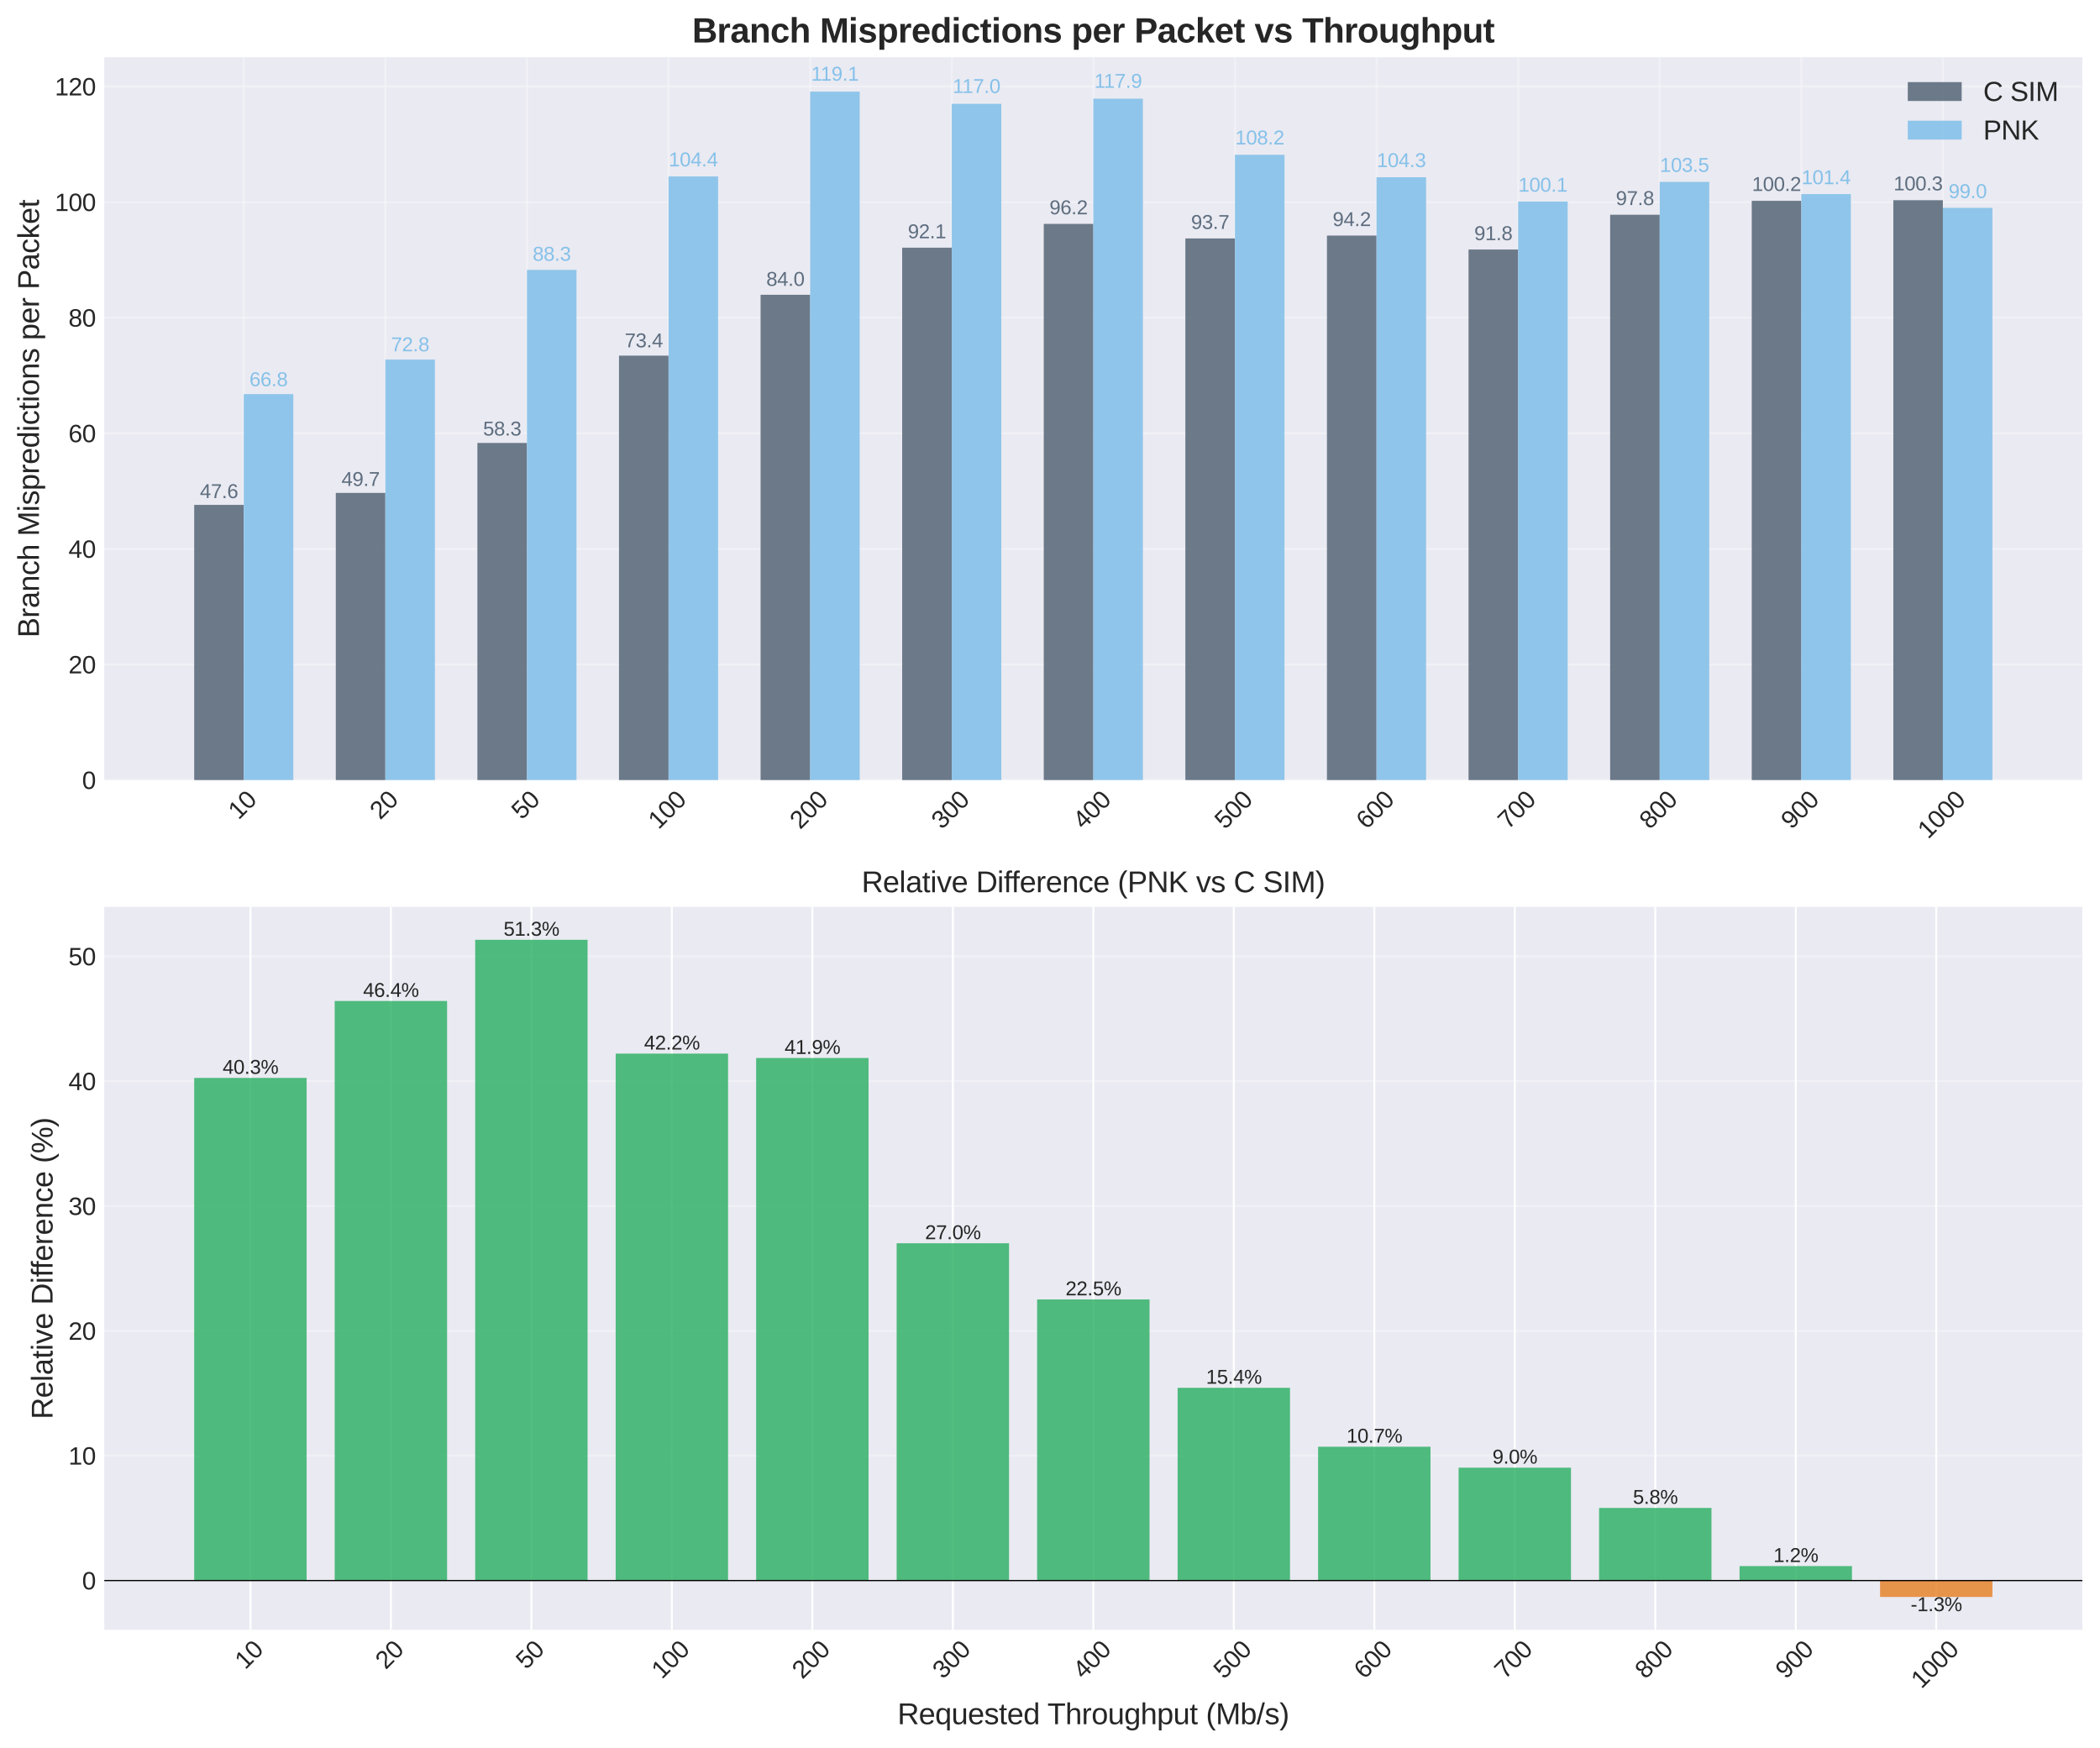 <?xml version="1.0" encoding="utf-8" standalone="no"?>
<!DOCTYPE svg PUBLIC "-//W3C//DTD SVG 1.1//EN"
  "http://www.w3.org/Graphics/SVG/1.1/DTD/svg11.dtd">
<svg xmlns:xlink="http://www.w3.org/1999/xlink" width="857.129pt" height="713.446pt" viewBox="0 0 857.129 713.446" xmlns="http://www.w3.org/2000/svg" version="1.1">
 <defs>
  <style type="text/css">*{stroke-linejoin: round; stroke-linecap: butt}</style>
 </defs>
 <g id="figure_1">
  <g id="patch_1">
   <path d="M 0 713.446 
L 857.129 713.446 
L 857.129 0 
L 0 0 
z
" style="fill: #ffffff"/>
  </g>
  <g id="axes_1">
   <g id="patch_2">
    <path d="M 42.569 318.399 
L 849.929 318.399 
L 849.929 23.346 
L 42.569 23.346 
z
" style="fill: #eaeaf2"/>
   </g>
   <g id="matplotlib.axis_1">
    <g id="xtick_1">
     <g id="line2d_1">
      <path d="M 99.495 318.399 
L 99.495 23.346 
" clip-path="url(#pc9ec333abf)" style="fill: none; stroke: #ffffff; stroke-opacity: 0.3; stroke-width: 0.8; stroke-linecap: round"/>
     </g>
     <g id="line2d_2"/>
     <g id="text_1">
      <!-- 10 -->
      <g style="fill: #262626" transform="translate(97.391 334.888) rotate(-45) scale(0.1 -0.1)">
       <defs>
        <path id="LiberationSans-31" d="M 488 0 
L 488 478 
L 1609 478 
L 1609 3866 
L 616 3156 
L 616 3688 
L 1656 4403 
L 2175 4403 
L 2175 478 
L 3247 478 
L 3247 0 
L 488 0 
z
" transform="scale(0.016)"/>
        <path id="LiberationSans-30" d="M 3309 2203 
Q 3309 1100 2920 518 
Q 2531 -63 1772 -63 
Q 1013 -63 631 515 
Q 250 1094 250 2203 
Q 250 3338 620 3903 
Q 991 4469 1791 4469 
Q 2569 4469 2939 3897 
Q 3309 3325 3309 2203 
z
M 2738 2203 
Q 2738 3156 2517 3584 
Q 2297 4013 1791 4013 
Q 1272 4013 1045 3591 
Q 819 3169 819 2203 
Q 819 1266 1048 831 
Q 1278 397 1778 397 
Q 2275 397 2506 840 
Q 2738 1284 2738 2203 
z
" transform="scale(0.016)"/>
       </defs>
       <use xlink:href="#LiberationSans-31"/>
       <use xlink:href="#LiberationSans-30" transform="translate(55.615 0)"/>
      </g>
     </g>
    </g>
    <g id="xtick_2">
     <g id="line2d_3">
      <path d="M 157.287 318.399 
L 157.287 23.346 
" clip-path="url(#pc9ec333abf)" style="fill: none; stroke: #ffffff; stroke-opacity: 0.3; stroke-width: 0.8; stroke-linecap: round"/>
     </g>
     <g id="line2d_4"/>
     <g id="text_2">
      <!-- 20 -->
      <g style="fill: #262626" transform="translate(155.183 334.888) rotate(-45) scale(0.1 -0.1)">
       <defs>
        <path id="LiberationSans-32" d="M 322 0 
L 322 397 
Q 481 763 711 1042 
Q 941 1322 1194 1548 
Q 1447 1775 1695 1969 
Q 1944 2163 2144 2356 
Q 2344 2550 2467 2762 
Q 2591 2975 2591 3244 
Q 2591 3606 2378 3806 
Q 2166 4006 1788 4006 
Q 1428 4006 1195 3811 
Q 963 3616 922 3263 
L 347 3316 
Q 409 3844 795 4156 
Q 1181 4469 1788 4469 
Q 2453 4469 2811 4155 
Q 3169 3841 3169 3263 
Q 3169 3006 3051 2753 
Q 2934 2500 2703 2247 
Q 2472 1994 1819 1463 
Q 1459 1169 1246 933 
Q 1034 697 941 478 
L 3238 478 
L 3238 0 
L 322 0 
z
" transform="scale(0.016)"/>
       </defs>
       <use xlink:href="#LiberationSans-32"/>
       <use xlink:href="#LiberationSans-30" transform="translate(55.615 0)"/>
      </g>
     </g>
    </g>
    <g id="xtick_3">
     <g id="line2d_5">
      <path d="M 215.079 318.399 
L 215.079 23.346 
" clip-path="url(#pc9ec333abf)" style="fill: none; stroke: #ffffff; stroke-opacity: 0.3; stroke-width: 0.8; stroke-linecap: round"/>
     </g>
     <g id="line2d_6"/>
     <g id="text_3">
      <!-- 50 -->
      <g style="fill: #262626" transform="translate(212.976 334.888) rotate(-45) scale(0.1 -0.1)">
       <defs>
        <path id="LiberationSans-35" d="M 3291 1434 
Q 3291 738 2877 337 
Q 2463 -63 1728 -63 
Q 1113 -63 734 206 
Q 356 475 256 984 
L 825 1050 
Q 1003 397 1741 397 
Q 2194 397 2450 670 
Q 2706 944 2706 1422 
Q 2706 1838 2448 2094 
Q 2191 2350 1753 2350 
Q 1525 2350 1328 2278 
Q 1131 2206 934 2034 
L 384 2034 
L 531 4403 
L 3034 4403 
L 3034 3925 
L 1044 3925 
L 959 2528 
Q 1325 2809 1869 2809 
Q 2519 2809 2905 2428 
Q 3291 2047 3291 1434 
z
" transform="scale(0.016)"/>
       </defs>
       <use xlink:href="#LiberationSans-35"/>
       <use xlink:href="#LiberationSans-30" transform="translate(55.615 0)"/>
      </g>
     </g>
    </g>
    <g id="xtick_4">
     <g id="line2d_7">
      <path d="M 272.872 318.399 
L 272.872 23.346 
" clip-path="url(#pc9ec333abf)" style="fill: none; stroke: #ffffff; stroke-opacity: 0.3; stroke-width: 0.8; stroke-linecap: round"/>
     </g>
     <g id="line2d_8"/>
     <g id="text_4">
      <!-- 100 -->
      <g style="fill: #262626" transform="translate(268.802 338.82) rotate(-45) scale(0.1 -0.1)">
       <use xlink:href="#LiberationSans-31"/>
       <use xlink:href="#LiberationSans-30" transform="translate(55.615 0)"/>
       <use xlink:href="#LiberationSans-30" transform="translate(111.23 0)"/>
      </g>
     </g>
    </g>
    <g id="xtick_5">
     <g id="line2d_9">
      <path d="M 330.664 318.399 
L 330.664 23.346 
" clip-path="url(#pc9ec333abf)" style="fill: none; stroke: #ffffff; stroke-opacity: 0.3; stroke-width: 0.8; stroke-linecap: round"/>
     </g>
     <g id="line2d_10"/>
     <g id="text_5">
      <!-- 200 -->
      <g style="fill: #262626" transform="translate(326.595 338.82) rotate(-45) scale(0.1 -0.1)">
       <use xlink:href="#LiberationSans-32"/>
       <use xlink:href="#LiberationSans-30" transform="translate(55.615 0)"/>
       <use xlink:href="#LiberationSans-30" transform="translate(111.23 0)"/>
      </g>
     </g>
    </g>
    <g id="xtick_6">
     <g id="line2d_11">
      <path d="M 388.457 318.399 
L 388.457 23.346 
" clip-path="url(#pc9ec333abf)" style="fill: none; stroke: #ffffff; stroke-opacity: 0.3; stroke-width: 0.8; stroke-linecap: round"/>
     </g>
     <g id="line2d_12"/>
     <g id="text_6">
      <!-- 300 -->
      <g style="fill: #262626" transform="translate(384.387 338.82) rotate(-45) scale(0.1 -0.1)">
       <defs>
        <path id="LiberationSans-33" d="M 3278 1216 
Q 3278 606 2890 271 
Q 2503 -63 1784 -63 
Q 1116 -63 717 239 
Q 319 541 244 1131 
L 825 1184 
Q 938 403 1784 403 
Q 2209 403 2451 612 
Q 2694 822 2694 1234 
Q 2694 1594 2417 1795 
Q 2141 1997 1619 1997 
L 1300 1997 
L 1300 2484 
L 1606 2484 
Q 2069 2484 2323 2686 
Q 2578 2888 2578 3244 
Q 2578 3597 2370 3801 
Q 2163 4006 1753 4006 
Q 1381 4006 1151 3815 
Q 922 3625 884 3278 
L 319 3322 
Q 381 3863 767 4166 
Q 1153 4469 1759 4469 
Q 2422 4469 2789 4161 
Q 3156 3853 3156 3303 
Q 3156 2881 2920 2617 
Q 2684 2353 2234 2259 
L 2234 2247 
Q 2728 2194 3003 1916 
Q 3278 1638 3278 1216 
z
" transform="scale(0.016)"/>
       </defs>
       <use xlink:href="#LiberationSans-33"/>
       <use xlink:href="#LiberationSans-30" transform="translate(55.615 0)"/>
       <use xlink:href="#LiberationSans-30" transform="translate(111.23 0)"/>
      </g>
     </g>
    </g>
    <g id="xtick_7">
     <g id="line2d_13">
      <path d="M 446.249 318.399 
L 446.249 23.346 
" clip-path="url(#pc9ec333abf)" style="fill: none; stroke: #ffffff; stroke-opacity: 0.3; stroke-width: 0.8; stroke-linecap: round"/>
     </g>
     <g id="line2d_14"/>
     <g id="text_7">
      <!-- 400 -->
      <g style="fill: #262626" transform="translate(442.179 338.82) rotate(-45) scale(0.1 -0.1)">
       <defs>
        <path id="LiberationSans-34" d="M 2753 997 
L 2753 0 
L 2222 0 
L 2222 997 
L 147 997 
L 147 1434 
L 2163 4403 
L 2753 4403 
L 2753 1441 
L 3372 1441 
L 3372 997 
L 2753 997 
z
M 2222 3769 
Q 2216 3750 2134 3603 
Q 2053 3456 2013 3397 
L 884 1734 
L 716 1503 
L 666 1441 
L 2222 1441 
L 2222 3769 
z
" transform="scale(0.016)"/>
       </defs>
       <use xlink:href="#LiberationSans-34"/>
       <use xlink:href="#LiberationSans-30" transform="translate(55.615 0)"/>
       <use xlink:href="#LiberationSans-30" transform="translate(111.23 0)"/>
      </g>
     </g>
    </g>
    <g id="xtick_8">
     <g id="line2d_15">
      <path d="M 504.041 318.399 
L 504.041 23.346 
" clip-path="url(#pc9ec333abf)" style="fill: none; stroke: #ffffff; stroke-opacity: 0.3; stroke-width: 0.8; stroke-linecap: round"/>
     </g>
     <g id="line2d_16"/>
     <g id="text_8">
      <!-- 500 -->
      <g style="fill: #262626" transform="translate(499.972 338.82) rotate(-45) scale(0.1 -0.1)">
       <use xlink:href="#LiberationSans-35"/>
       <use xlink:href="#LiberationSans-30" transform="translate(55.615 0)"/>
       <use xlink:href="#LiberationSans-30" transform="translate(111.23 0)"/>
      </g>
     </g>
    </g>
    <g id="xtick_9">
     <g id="line2d_17">
      <path d="M 561.834 318.399 
L 561.834 23.346 
" clip-path="url(#pc9ec333abf)" style="fill: none; stroke: #ffffff; stroke-opacity: 0.3; stroke-width: 0.8; stroke-linecap: round"/>
     </g>
     <g id="line2d_18"/>
     <g id="text_9">
      <!-- 600 -->
      <g style="fill: #262626" transform="translate(557.764 338.82) rotate(-45) scale(0.1 -0.1)">
       <defs>
        <path id="LiberationSans-36" d="M 3278 1441 
Q 3278 744 2900 340 
Q 2522 -63 1856 -63 
Q 1113 -63 719 490 
Q 325 1044 325 2100 
Q 325 3244 734 3856 
Q 1144 4469 1900 4469 
Q 2897 4469 3156 3572 
L 2619 3475 
Q 2453 4013 1894 4013 
Q 1413 4013 1148 3564 
Q 884 3116 884 2266 
Q 1038 2550 1316 2698 
Q 1594 2847 1953 2847 
Q 2563 2847 2920 2465 
Q 3278 2084 3278 1441 
z
M 2706 1416 
Q 2706 1894 2472 2153 
Q 2238 2413 1819 2413 
Q 1425 2413 1183 2183 
Q 941 1953 941 1550 
Q 941 1041 1192 716 
Q 1444 391 1838 391 
Q 2244 391 2475 664 
Q 2706 938 2706 1416 
z
" transform="scale(0.016)"/>
       </defs>
       <use xlink:href="#LiberationSans-36"/>
       <use xlink:href="#LiberationSans-30" transform="translate(55.615 0)"/>
       <use xlink:href="#LiberationSans-30" transform="translate(111.23 0)"/>
      </g>
     </g>
    </g>
    <g id="xtick_10">
     <g id="line2d_19">
      <path d="M 619.626 318.399 
L 619.626 23.346 
" clip-path="url(#pc9ec333abf)" style="fill: none; stroke: #ffffff; stroke-opacity: 0.3; stroke-width: 0.8; stroke-linecap: round"/>
     </g>
     <g id="line2d_20"/>
     <g id="text_10">
      <!-- 700 -->
      <g style="fill: #262626" transform="translate(615.557 338.82) rotate(-45) scale(0.1 -0.1)">
       <defs>
        <path id="LiberationSans-37" d="M 3238 3947 
Q 2563 2916 2284 2331 
Q 2006 1747 1867 1178 
Q 1728 609 1728 0 
L 1141 0 
Q 1141 844 1498 1776 
Q 1856 2709 2694 3925 
L 328 3925 
L 328 4403 
L 3238 4403 
L 3238 3947 
z
" transform="scale(0.016)"/>
       </defs>
       <use xlink:href="#LiberationSans-37"/>
       <use xlink:href="#LiberationSans-30" transform="translate(55.615 0)"/>
       <use xlink:href="#LiberationSans-30" transform="translate(111.23 0)"/>
      </g>
     </g>
    </g>
    <g id="xtick_11">
     <g id="line2d_21">
      <path d="M 677.419 318.399 
L 677.419 23.346 
" clip-path="url(#pc9ec333abf)" style="fill: none; stroke: #ffffff; stroke-opacity: 0.3; stroke-width: 0.8; stroke-linecap: round"/>
     </g>
     <g id="line2d_22"/>
     <g id="text_11">
      <!-- 800 -->
      <g style="fill: #262626" transform="translate(673.349 338.82) rotate(-45) scale(0.1 -0.1)">
       <defs>
        <path id="LiberationSans-38" d="M 3281 1228 
Q 3281 619 2893 278 
Q 2506 -63 1781 -63 
Q 1075 -63 676 271 
Q 278 606 278 1222 
Q 278 1653 525 1947 
Q 772 2241 1156 2303 
L 1156 2316 
Q 797 2400 589 2681 
Q 381 2963 381 3341 
Q 381 3844 757 4156 
Q 1134 4469 1769 4469 
Q 2419 4469 2795 4162 
Q 3172 3856 3172 3334 
Q 3172 2956 2962 2675 
Q 2753 2394 2391 2322 
L 2391 2309 
Q 2813 2241 3047 1952 
Q 3281 1663 3281 1228 
z
M 2588 3303 
Q 2588 4050 1769 4050 
Q 1372 4050 1164 3862 
Q 956 3675 956 3303 
Q 956 2925 1170 2726 
Q 1384 2528 1775 2528 
Q 2172 2528 2380 2711 
Q 2588 2894 2588 3303 
z
M 2697 1281 
Q 2697 1691 2453 1898 
Q 2209 2106 1769 2106 
Q 1341 2106 1100 1882 
Q 859 1659 859 1269 
Q 859 359 1788 359 
Q 2247 359 2472 579 
Q 2697 800 2697 1281 
z
" transform="scale(0.016)"/>
       </defs>
       <use xlink:href="#LiberationSans-38"/>
       <use xlink:href="#LiberationSans-30" transform="translate(55.615 0)"/>
       <use xlink:href="#LiberationSans-30" transform="translate(111.23 0)"/>
      </g>
     </g>
    </g>
    <g id="xtick_12">
     <g id="line2d_23">
      <path d="M 735.211 318.399 
L 735.211 23.346 
" clip-path="url(#pc9ec333abf)" style="fill: none; stroke: #ffffff; stroke-opacity: 0.3; stroke-width: 0.8; stroke-linecap: round"/>
     </g>
     <g id="line2d_24"/>
     <g id="text_12">
      <!-- 900 -->
      <g style="fill: #262626" transform="translate(731.141 338.82) rotate(-45) scale(0.1 -0.1)">
       <defs>
        <path id="LiberationSans-39" d="M 3256 2291 
Q 3256 1156 2842 546 
Q 2428 -63 1663 -63 
Q 1147 -63 836 154 
Q 525 372 391 856 
L 928 941 
Q 1097 391 1672 391 
Q 2156 391 2422 841 
Q 2688 1291 2700 2125 
Q 2575 1844 2272 1673 
Q 1969 1503 1606 1503 
Q 1013 1503 656 1909 
Q 300 2316 300 2988 
Q 300 3678 687 4073 
Q 1075 4469 1766 4469 
Q 2500 4469 2878 3925 
Q 3256 3381 3256 2291 
z
M 2644 2834 
Q 2644 3366 2400 3689 
Q 2156 4013 1747 4013 
Q 1341 4013 1106 3736 
Q 872 3459 872 2988 
Q 872 2506 1106 2226 
Q 1341 1947 1741 1947 
Q 1984 1947 2193 2058 
Q 2403 2169 2523 2372 
Q 2644 2575 2644 2834 
z
" transform="scale(0.016)"/>
       </defs>
       <use xlink:href="#LiberationSans-39"/>
       <use xlink:href="#LiberationSans-30" transform="translate(55.615 0)"/>
       <use xlink:href="#LiberationSans-30" transform="translate(111.23 0)"/>
      </g>
     </g>
    </g>
    <g id="xtick_13">
     <g id="line2d_25">
      <path d="M 793.004 318.399 
L 793.004 23.346 
" clip-path="url(#pc9ec333abf)" style="fill: none; stroke: #ffffff; stroke-opacity: 0.3; stroke-width: 0.8; stroke-linecap: round"/>
     </g>
     <g id="line2d_26"/>
     <g id="text_13">
      <!-- 1000 -->
      <g style="fill: #262626" transform="translate(786.968 342.752) rotate(-45) scale(0.1 -0.1)">
       <use xlink:href="#LiberationSans-31"/>
       <use xlink:href="#LiberationSans-30" transform="translate(55.615 0)"/>
       <use xlink:href="#LiberationSans-30" transform="translate(111.23 0)"/>
       <use xlink:href="#LiberationSans-30" transform="translate(166.846 0)"/>
      </g>
     </g>
    </g>
   </g>
   <g id="matplotlib.axis_2">
    <g id="ytick_1">
     <g id="line2d_27">
      <path d="M 42.569 318.399 
L 849.929 318.399 
" clip-path="url(#pc9ec333abf)" style="fill: none; stroke: #ffffff; stroke-opacity: 0.3; stroke-width: 0.8; stroke-linecap: round"/>
     </g>
     <g id="line2d_28"/>
     <g id="text_14">
      <!-- 0 -->
      <g style="fill: #262626" transform="translate(33.508 322.022) scale(0.1 -0.1)">
       <use xlink:href="#LiberationSans-30"/>
      </g>
     </g>
    </g>
    <g id="ytick_2">
     <g id="line2d_29">
      <path d="M 42.569 271.219 
L 849.929 271.219 
" clip-path="url(#pc9ec333abf)" style="fill: none; stroke: #ffffff; stroke-opacity: 0.3; stroke-width: 0.8; stroke-linecap: round"/>
     </g>
     <g id="line2d_30"/>
     <g id="text_15">
      <!-- 20 -->
      <g style="fill: #262626" transform="translate(27.947 274.843) scale(0.1 -0.1)">
       <use xlink:href="#LiberationSans-32"/>
       <use xlink:href="#LiberationSans-30" transform="translate(55.615 0)"/>
      </g>
     </g>
    </g>
    <g id="ytick_3">
     <g id="line2d_31">
      <path d="M 42.569 224.039 
L 849.929 224.039 
" clip-path="url(#pc9ec333abf)" style="fill: none; stroke: #ffffff; stroke-opacity: 0.3; stroke-width: 0.8; stroke-linecap: round"/>
     </g>
     <g id="line2d_32"/>
     <g id="text_16">
      <!-- 40 -->
      <g style="fill: #262626" transform="translate(27.947 227.663) scale(0.1 -0.1)">
       <use xlink:href="#LiberationSans-34"/>
       <use xlink:href="#LiberationSans-30" transform="translate(55.615 0)"/>
      </g>
     </g>
    </g>
    <g id="ytick_4">
     <g id="line2d_33">
      <path d="M 42.569 176.859 
L 849.929 176.859 
" clip-path="url(#pc9ec333abf)" style="fill: none; stroke: #ffffff; stroke-opacity: 0.3; stroke-width: 0.8; stroke-linecap: round"/>
     </g>
     <g id="line2d_34"/>
     <g id="text_17">
      <!-- 60 -->
      <g style="fill: #262626" transform="translate(27.947 180.483) scale(0.1 -0.1)">
       <use xlink:href="#LiberationSans-36"/>
       <use xlink:href="#LiberationSans-30" transform="translate(55.615 0)"/>
      </g>
     </g>
    </g>
    <g id="ytick_5">
     <g id="line2d_35">
      <path d="M 42.569 129.68 
L 849.929 129.68 
" clip-path="url(#pc9ec333abf)" style="fill: none; stroke: #ffffff; stroke-opacity: 0.3; stroke-width: 0.8; stroke-linecap: round"/>
     </g>
     <g id="line2d_36"/>
     <g id="text_18">
      <!-- 80 -->
      <g style="fill: #262626" transform="translate(27.947 133.303) scale(0.1 -0.1)">
       <use xlink:href="#LiberationSans-38"/>
       <use xlink:href="#LiberationSans-30" transform="translate(55.615 0)"/>
      </g>
     </g>
    </g>
    <g id="ytick_6">
     <g id="line2d_37">
      <path d="M 42.569 82.5 
L 849.929 82.5 
" clip-path="url(#pc9ec333abf)" style="fill: none; stroke: #ffffff; stroke-opacity: 0.3; stroke-width: 0.8; stroke-linecap: round"/>
     </g>
     <g id="line2d_38"/>
     <g id="text_19">
      <!-- 100 -->
      <g style="fill: #262626" transform="translate(22.386 86.123) scale(0.1 -0.1)">
       <use xlink:href="#LiberationSans-31"/>
       <use xlink:href="#LiberationSans-30" transform="translate(55.615 0)"/>
       <use xlink:href="#LiberationSans-30" transform="translate(111.23 0)"/>
      </g>
     </g>
    </g>
    <g id="ytick_7">
     <g id="line2d_39">
      <path d="M 42.569 35.32 
L 849.929 35.32 
" clip-path="url(#pc9ec333abf)" style="fill: none; stroke: #ffffff; stroke-opacity: 0.3; stroke-width: 0.8; stroke-linecap: round"/>
     </g>
     <g id="line2d_40"/>
     <g id="text_20">
      <!-- 120 -->
      <g style="fill: #262626" transform="translate(22.386 38.943) scale(0.1 -0.1)">
       <use xlink:href="#LiberationSans-31"/>
       <use xlink:href="#LiberationSans-32" transform="translate(55.615 0)"/>
       <use xlink:href="#LiberationSans-30" transform="translate(111.23 0)"/>
      </g>
     </g>
    </g>
    <g id="text_21">
     <!-- Branch Mispredictions per Packet -->
     <g style="fill: #262626" transform="translate(15.896 260.24) rotate(-90) scale(0.12 -0.12)">
      <defs>
       <path id="LiberationSans-42" d="M 3931 1241 
Q 3931 653 3503 326 
Q 3075 0 2313 0 
L 525 0 
L 525 4403 
L 2125 4403 
Q 3675 4403 3675 3334 
Q 3675 2944 3456 2678 
Q 3238 2413 2838 2322 
Q 3363 2259 3647 1970 
Q 3931 1681 3931 1241 
z
M 3075 3263 
Q 3075 3619 2831 3772 
Q 2588 3925 2125 3925 
L 1122 3925 
L 1122 2531 
L 2125 2531 
Q 2603 2531 2839 2711 
Q 3075 2891 3075 3263 
z
M 3328 1288 
Q 3328 2066 2234 2066 
L 1122 2066 
L 1122 478 
L 2281 478 
Q 2828 478 3078 681 
Q 3328 884 3328 1288 
z
" transform="scale(0.016)"/>
       <path id="LiberationSans-72" d="M 444 0 
L 444 2594 
Q 444 2950 425 3381 
L 956 3381 
Q 981 2806 981 2691 
L 994 2691 
Q 1128 3125 1303 3284 
Q 1478 3444 1797 3444 
Q 1909 3444 2025 3413 
L 2025 2897 
Q 1913 2928 1725 2928 
Q 1375 2928 1190 2626 
Q 1006 2325 1006 1763 
L 1006 0 
L 444 0 
z
" transform="scale(0.016)"/>
       <path id="LiberationSans-61" d="M 1294 -63 
Q 784 -63 528 206 
Q 272 475 272 944 
Q 272 1469 617 1750 
Q 963 2031 1731 2050 
L 2491 2063 
L 2491 2247 
Q 2491 2659 2316 2837 
Q 2141 3016 1766 3016 
Q 1388 3016 1216 2887 
Q 1044 2759 1009 2478 
L 422 2531 
Q 566 3444 1778 3444 
Q 2416 3444 2737 3151 
Q 3059 2859 3059 2306 
L 3059 850 
Q 3059 600 3125 473 
Q 3191 347 3375 347 
Q 3456 347 3559 369 
L 3559 19 
Q 3347 -31 3125 -31 
Q 2813 -31 2670 133 
Q 2528 297 2509 647 
L 2491 647 
Q 2275 259 1989 98 
Q 1703 -63 1294 -63 
z
M 1422 359 
Q 1731 359 1972 500 
Q 2213 641 2352 886 
Q 2491 1131 2491 1391 
L 2491 1669 
L 1875 1656 
Q 1478 1650 1273 1575 
Q 1069 1500 959 1344 
Q 850 1188 850 934 
Q 850 659 998 509 
Q 1147 359 1422 359 
z
" transform="scale(0.016)"/>
       <path id="LiberationSans-6e" d="M 2578 0 
L 2578 2144 
Q 2578 2478 2512 2662 
Q 2447 2847 2303 2928 
Q 2159 3009 1881 3009 
Q 1475 3009 1240 2731 
Q 1006 2453 1006 1959 
L 1006 0 
L 444 0 
L 444 2659 
Q 444 3250 425 3381 
L 956 3381 
Q 959 3366 962 3297 
Q 966 3228 970 3139 
Q 975 3050 981 2803 
L 991 2803 
Q 1184 3153 1439 3298 
Q 1694 3444 2072 3444 
Q 2628 3444 2886 3167 
Q 3144 2891 3144 2253 
L 3144 0 
L 2578 0 
z
" transform="scale(0.016)"/>
       <path id="LiberationSans-63" d="M 859 1706 
Q 859 1031 1071 706 
Q 1284 381 1713 381 
Q 2013 381 2214 543 
Q 2416 706 2463 1044 
L 3031 1006 
Q 2966 519 2616 228 
Q 2266 -63 1728 -63 
Q 1019 -63 645 385 
Q 272 834 272 1694 
Q 272 2547 647 2995 
Q 1022 3444 1722 3444 
Q 2241 3444 2583 3175 
Q 2925 2906 3013 2434 
L 2434 2391 
Q 2391 2672 2212 2837 
Q 2034 3003 1706 3003 
Q 1259 3003 1059 2706 
Q 859 2409 859 1706 
z
" transform="scale(0.016)"/>
       <path id="LiberationSans-68" d="M 991 2803 
Q 1172 3134 1426 3289 
Q 1681 3444 2072 3444 
Q 2622 3444 2883 3170 
Q 3144 2897 3144 2253 
L 3144 0 
L 2578 0 
L 2578 2144 
Q 2578 2500 2512 2673 
Q 2447 2847 2297 2928 
Q 2147 3009 1881 3009 
Q 1484 3009 1245 2734 
Q 1006 2459 1006 1994 
L 1006 0 
L 444 0 
L 444 4638 
L 1006 4638 
L 1006 3431 
Q 1006 3241 995 3037 
Q 984 2834 981 2803 
L 991 2803 
z
" transform="scale(0.016)"/>
       <path id="LiberationSans-20" transform="scale(0.016)"/>
       <path id="LiberationSans-4d" d="M 4269 0 
L 4269 2938 
Q 4269 3425 4297 3875 
Q 4144 3316 4022 3000 
L 2884 0 
L 2466 0 
L 1313 3000 
L 1138 3531 
L 1034 3875 
L 1044 3528 
L 1056 2938 
L 1056 0 
L 525 0 
L 525 4403 
L 1309 4403 
L 2481 1350 
Q 2544 1166 2601 955 
Q 2659 744 2678 650 
Q 2703 775 2783 1029 
Q 2863 1284 2891 1350 
L 4041 4403 
L 4806 4403 
L 4806 0 
L 4269 0 
z
" transform="scale(0.016)"/>
       <path id="LiberationSans-69" d="M 428 4100 
L 428 4638 
L 991 4638 
L 991 4100 
L 428 4100 
z
M 428 0 
L 428 3381 
L 991 3381 
L 991 0 
L 428 0 
z
" transform="scale(0.016)"/>
       <path id="LiberationSans-73" d="M 2969 934 
Q 2969 456 2608 196 
Q 2247 -63 1597 -63 
Q 966 -63 623 145 
Q 281 353 178 794 
L 675 891 
Q 747 619 972 492 
Q 1197 366 1597 366 
Q 2025 366 2223 497 
Q 2422 628 2422 891 
Q 2422 1091 2284 1216 
Q 2147 1341 1841 1422 
L 1438 1528 
Q 953 1653 748 1773 
Q 544 1894 428 2066 
Q 313 2238 313 2488 
Q 313 2950 642 3192 
Q 972 3434 1603 3434 
Q 2163 3434 2492 3237 
Q 2822 3041 2909 2606 
L 2403 2544 
Q 2356 2769 2151 2889 
Q 1947 3009 1603 3009 
Q 1222 3009 1040 2893 
Q 859 2778 859 2544 
Q 859 2400 934 2306 
Q 1009 2213 1156 2147 
Q 1303 2081 1775 1966 
Q 2222 1853 2419 1758 
Q 2616 1663 2730 1547 
Q 2844 1431 2906 1279 
Q 2969 1128 2969 934 
z
" transform="scale(0.016)"/>
       <path id="LiberationSans-70" d="M 3291 1706 
Q 3291 -63 2047 -63 
Q 1266 -63 997 525 
L 981 525 
Q 994 500 994 -6 
L 994 -1328 
L 431 -1328 
L 431 2691 
Q 431 3213 413 3381 
L 956 3381 
Q 959 3369 965 3292 
Q 972 3216 980 3056 
Q 988 2897 988 2838 
L 1000 2838 
Q 1150 3150 1397 3295 
Q 1644 3441 2047 3441 
Q 2672 3441 2981 3022 
Q 3291 2603 3291 1706 
z
M 2700 1694 
Q 2700 2400 2509 2703 
Q 2319 3006 1903 3006 
Q 1569 3006 1380 2865 
Q 1191 2725 1092 2426 
Q 994 2128 994 1650 
Q 994 984 1206 668 
Q 1419 353 1897 353 
Q 2316 353 2508 661 
Q 2700 969 2700 1694 
z
" transform="scale(0.016)"/>
       <path id="LiberationSans-65" d="M 863 1572 
Q 863 991 1103 675 
Q 1344 359 1806 359 
Q 2172 359 2392 506 
Q 2613 653 2691 878 
L 3184 738 
Q 2881 -63 1806 -63 
Q 1056 -63 664 384 
Q 272 831 272 1713 
Q 272 2550 664 2997 
Q 1056 3444 1784 3444 
Q 3275 3444 3275 1647 
L 3275 1572 
L 863 1572 
z
M 2694 2003 
Q 2647 2538 2422 2783 
Q 2197 3028 1775 3028 
Q 1366 3028 1127 2754 
Q 888 2481 869 2003 
L 2694 2003 
z
" transform="scale(0.016)"/>
       <path id="LiberationSans-64" d="M 2566 544 
Q 2409 219 2151 78 
Q 1894 -63 1513 -63 
Q 872 -63 570 368 
Q 269 800 269 1675 
Q 269 3444 1513 3444 
Q 1897 3444 2153 3303 
Q 2409 3163 2566 2856 
L 2572 2856 
L 2566 3234 
L 2566 4638 
L 3128 4638 
L 3128 697 
Q 3128 169 3147 0 
L 2609 0 
Q 2600 50 2589 231 
Q 2578 413 2578 544 
L 2566 544 
z
M 859 1694 
Q 859 984 1046 678 
Q 1234 372 1656 372 
Q 2134 372 2350 703 
Q 2566 1034 2566 1731 
Q 2566 2403 2350 2715 
Q 2134 3028 1663 3028 
Q 1238 3028 1048 2714 
Q 859 2400 859 1694 
z
" transform="scale(0.016)"/>
       <path id="LiberationSans-74" d="M 1731 25 
Q 1453 -50 1163 -50 
Q 488 -50 488 716 
L 488 2972 
L 97 2972 
L 97 3381 
L 509 3381 
L 675 4138 
L 1050 4138 
L 1050 3381 
L 1675 3381 
L 1675 2972 
L 1050 2972 
L 1050 838 
Q 1050 594 1129 495 
Q 1209 397 1406 397 
Q 1519 397 1731 441 
L 1731 25 
z
" transform="scale(0.016)"/>
       <path id="LiberationSans-6f" d="M 3291 1694 
Q 3291 806 2900 371 
Q 2509 -63 1766 -63 
Q 1025 -63 647 389 
Q 269 841 269 1694 
Q 269 3444 1784 3444 
Q 2559 3444 2925 3017 
Q 3291 2591 3291 1694 
z
M 2700 1694 
Q 2700 2394 2492 2711 
Q 2284 3028 1794 3028 
Q 1300 3028 1079 2704 
Q 859 2381 859 1694 
Q 859 1025 1076 689 
Q 1294 353 1759 353 
Q 2266 353 2483 678 
Q 2700 1003 2700 1694 
z
" transform="scale(0.016)"/>
       <path id="LiberationSans-50" d="M 3931 3078 
Q 3931 2453 3523 2084 
Q 3116 1716 2416 1716 
L 1122 1716 
L 1122 0 
L 525 0 
L 525 4403 
L 2378 4403 
Q 3119 4403 3525 4056 
Q 3931 3709 3931 3078 
z
M 3331 3072 
Q 3331 3925 2306 3925 
L 1122 3925 
L 1122 2188 
L 2331 2188 
Q 3331 2188 3331 3072 
z
" transform="scale(0.016)"/>
       <path id="LiberationSans-6b" d="M 2550 0 
L 1406 1544 
L 994 1203 
L 994 0 
L 431 0 
L 431 4638 
L 994 4638 
L 994 1741 
L 2478 3381 
L 3138 3381 
L 1766 1928 
L 3209 0 
L 2550 0 
z
" transform="scale(0.016)"/>
      </defs>
      <use xlink:href="#LiberationSans-42"/>
      <use xlink:href="#LiberationSans-72" transform="translate(66.699 0)"/>
      <use xlink:href="#LiberationSans-61" transform="translate(100 0)"/>
      <use xlink:href="#LiberationSans-6e" transform="translate(155.615 0)"/>
      <use xlink:href="#LiberationSans-63" transform="translate(211.23 0)"/>
      <use xlink:href="#LiberationSans-68" transform="translate(261.23 0)"/>
      <use xlink:href="#LiberationSans-20" transform="translate(316.846 0)"/>
      <use xlink:href="#LiberationSans-4d" transform="translate(344.629 0)"/>
      <use xlink:href="#LiberationSans-69" transform="translate(427.93 0)"/>
      <use xlink:href="#LiberationSans-73" transform="translate(450.146 0)"/>
      <use xlink:href="#LiberationSans-70" transform="translate(500.146 0)"/>
      <use xlink:href="#LiberationSans-72" transform="translate(555.762 0)"/>
      <use xlink:href="#LiberationSans-65" transform="translate(589.062 0)"/>
      <use xlink:href="#LiberationSans-64" transform="translate(644.678 0)"/>
      <use xlink:href="#LiberationSans-69" transform="translate(700.293 0)"/>
      <use xlink:href="#LiberationSans-63" transform="translate(722.51 0)"/>
      <use xlink:href="#LiberationSans-74" transform="translate(772.51 0)"/>
      <use xlink:href="#LiberationSans-69" transform="translate(800.293 0)"/>
      <use xlink:href="#LiberationSans-6f" transform="translate(822.51 0)"/>
      <use xlink:href="#LiberationSans-6e" transform="translate(878.125 0)"/>
      <use xlink:href="#LiberationSans-73" transform="translate(933.74 0)"/>
      <use xlink:href="#LiberationSans-20" transform="translate(983.74 0)"/>
      <use xlink:href="#LiberationSans-70" transform="translate(1011.523 0)"/>
      <use xlink:href="#LiberationSans-65" transform="translate(1067.139 0)"/>
      <use xlink:href="#LiberationSans-72" transform="translate(1122.754 0)"/>
      <use xlink:href="#LiberationSans-20" transform="translate(1156.055 0)"/>
      <use xlink:href="#LiberationSans-50" transform="translate(1183.838 0)"/>
      <use xlink:href="#LiberationSans-61" transform="translate(1250.537 0)"/>
      <use xlink:href="#LiberationSans-63" transform="translate(1306.152 0)"/>
      <use xlink:href="#LiberationSans-6b" transform="translate(1356.152 0)"/>
      <use xlink:href="#LiberationSans-65" transform="translate(1406.152 0)"/>
      <use xlink:href="#LiberationSans-74" transform="translate(1461.768 0)"/>
     </g>
    </g>
   </g>
   <g id="patch_3">
    <path d="M 79.267 318.399 
L 99.495 318.399 
L 99.495 206.087 
L 79.267 206.087 
z
" clip-path="url(#pc9ec333abf)" style="fill: #5d6d7e; opacity: 0.9"/>
   </g>
   <g id="patch_4">
    <path d="M 137.06 318.399 
L 157.287 318.399 
L 157.287 201.181 
L 137.06 201.181 
z
" clip-path="url(#pc9ec333abf)" style="fill: #5d6d7e; opacity: 0.9"/>
   </g>
   <g id="patch_5">
    <path d="M 194.852 318.399 
L 215.079 318.399 
L 215.079 180.799 
L 194.852 180.799 
z
" clip-path="url(#pc9ec333abf)" style="fill: #5d6d7e; opacity: 0.9"/>
   </g>
   <g id="patch_6">
    <path d="M 252.644 318.399 
L 272.872 318.399 
L 272.872 145.155 
L 252.644 145.155 
z
" clip-path="url(#pc9ec333abf)" style="fill: #5d6d7e; opacity: 0.9"/>
   </g>
   <g id="patch_7">
    <path d="M 310.437 318.399 
L 330.664 318.399 
L 330.664 120.314 
L 310.437 120.314 
z
" clip-path="url(#pc9ec333abf)" style="fill: #5d6d7e; opacity: 0.9"/>
   </g>
   <g id="patch_8">
    <path d="M 368.229 318.399 
L 388.457 318.399 
L 388.457 101.089 
L 368.229 101.089 
z
" clip-path="url(#pc9ec333abf)" style="fill: #5d6d7e; opacity: 0.9"/>
   </g>
   <g id="patch_9">
    <path d="M 426.022 318.399 
L 446.249 318.399 
L 446.249 91.393 
L 426.022 91.393 
z
" clip-path="url(#pc9ec333abf)" style="fill: #5d6d7e; opacity: 0.9"/>
   </g>
   <g id="patch_10">
    <path d="M 483.814 318.399 
L 504.041 318.399 
L 504.041 97.314 
L 483.814 97.314 
z
" clip-path="url(#pc9ec333abf)" style="fill: #5d6d7e; opacity: 0.9"/>
   </g>
   <g id="patch_11">
    <path d="M 541.607 318.399 
L 561.834 318.399 
L 561.834 96.158 
L 541.607 96.158 
z
" clip-path="url(#pc9ec333abf)" style="fill: #5d6d7e; opacity: 0.9"/>
   </g>
   <g id="patch_12">
    <path d="M 599.399 318.399 
L 619.626 318.399 
L 619.626 101.843 
L 599.399 101.843 
z
" clip-path="url(#pc9ec333abf)" style="fill: #5d6d7e; opacity: 0.9"/>
   </g>
   <g id="patch_13">
    <path d="M 657.191 318.399 
L 677.419 318.399 
L 677.419 87.666 
L 657.191 87.666 
z
" clip-path="url(#pc9ec333abf)" style="fill: #5d6d7e; opacity: 0.9"/>
   </g>
   <g id="patch_14">
    <path d="M 714.984 318.399 
L 735.211 318.399 
L 735.211 81.957 
L 714.984 81.957 
z
" clip-path="url(#pc9ec333abf)" style="fill: #5d6d7e; opacity: 0.9"/>
   </g>
   <g id="patch_15">
    <path d="M 772.776 318.399 
L 793.004 318.399 
L 793.004 81.721 
L 772.776 81.721 
z
" clip-path="url(#pc9ec333abf)" style="fill: #5d6d7e; opacity: 0.9"/>
   </g>
   <g id="patch_16">
    <path d="M 99.495 318.399 
L 119.722 318.399 
L 119.722 160.865 
L 99.495 160.865 
z
" clip-path="url(#pc9ec333abf)" style="fill: #85c1e9; opacity: 0.9"/>
   </g>
   <g id="patch_17">
    <path d="M 157.287 318.399 
L 177.514 318.399 
L 177.514 146.759 
L 157.287 146.759 
z
" clip-path="url(#pc9ec333abf)" style="fill: #85c1e9; opacity: 0.9"/>
   </g>
   <g id="patch_18">
    <path d="M 215.079 318.399 
L 235.307 318.399 
L 235.307 110.171 
L 215.079 110.171 
z
" clip-path="url(#pc9ec333abf)" style="fill: #85c1e9; opacity: 0.9"/>
   </g>
   <g id="patch_19">
    <path d="M 272.872 318.399 
L 293.099 318.399 
L 293.099 72.026 
L 272.872 72.026 
z
" clip-path="url(#pc9ec333abf)" style="fill: #85c1e9; opacity: 0.9"/>
   </g>
   <g id="patch_20">
    <path d="M 330.664 318.399 
L 350.892 318.399 
L 350.892 37.396 
L 330.664 37.396 
z
" clip-path="url(#pc9ec333abf)" style="fill: #85c1e9; opacity: 0.9"/>
   </g>
   <g id="patch_21">
    <path d="M 388.457 318.399 
L 408.684 318.399 
L 408.684 42.373 
L 388.457 42.373 
z
" clip-path="url(#pc9ec333abf)" style="fill: #85c1e9; opacity: 0.9"/>
   </g>
   <g id="patch_22">
    <path d="M 446.249 318.399 
L 466.476 318.399 
L 466.476 40.274 
L 446.249 40.274 
z
" clip-path="url(#pc9ec333abf)" style="fill: #85c1e9; opacity: 0.9"/>
   </g>
   <g id="patch_23">
    <path d="M 504.041 318.399 
L 524.269 318.399 
L 524.269 63.18 
L 504.041 63.18 
z
" clip-path="url(#pc9ec333abf)" style="fill: #85c1e9; opacity: 0.9"/>
   </g>
   <g id="patch_24">
    <path d="M 561.834 318.399 
L 582.061 318.399 
L 582.061 72.332 
L 561.834 72.332 
z
" clip-path="url(#pc9ec333abf)" style="fill: #85c1e9; opacity: 0.9"/>
   </g>
   <g id="patch_25">
    <path d="M 619.626 318.399 
L 639.854 318.399 
L 639.854 82.264 
L 619.626 82.264 
z
" clip-path="url(#pc9ec333abf)" style="fill: #85c1e9; opacity: 0.9"/>
   </g>
   <g id="patch_26">
    <path d="M 677.419 318.399 
L 697.646 318.399 
L 697.646 74.243 
L 677.419 74.243 
z
" clip-path="url(#pc9ec333abf)" style="fill: #85c1e9; opacity: 0.9"/>
   </g>
   <g id="patch_27">
    <path d="M 735.211 318.399 
L 755.438 318.399 
L 755.438 79.221 
L 735.211 79.221 
z
" clip-path="url(#pc9ec333abf)" style="fill: #85c1e9; opacity: 0.9"/>
   </g>
   <g id="patch_28">
    <path d="M 793.004 318.399 
L 813.231 318.399 
L 813.231 84.835 
L 793.004 84.835 
z
" clip-path="url(#pc9ec333abf)" style="fill: #85c1e9; opacity: 0.9"/>
   </g>
   <g id="patch_29">
    <path d="M 42.569 318.399 
L 42.569 23.346 
" style="fill: none"/>
   </g>
   <g id="patch_30">
    <path d="M 849.929 318.399 
L 849.929 23.346 
" style="fill: none"/>
   </g>
   <g id="patch_31">
    <path d="M 42.569 318.399 
L 849.929 318.399 
" style="fill: none"/>
   </g>
   <g id="patch_32">
    <path d="M 42.569 23.346 
L 849.929 23.346 
" style="fill: none"/>
   </g>
   <g id="text_22">
    <!-- 47.6 -->
    <g style="fill: #5d6d7e" transform="translate(81.597 203.304) scale(0.08 -0.08)">
     <defs>
      <path id="LiberationSans-2e" d="M 584 0 
L 584 684 
L 1194 684 
L 1194 0 
L 584 0 
z
" transform="scale(0.016)"/>
     </defs>
     <use xlink:href="#LiberationSans-34"/>
     <use xlink:href="#LiberationSans-37" transform="translate(55.615 0)"/>
     <use xlink:href="#LiberationSans-2e" transform="translate(111.23 0)"/>
     <use xlink:href="#LiberationSans-36" transform="translate(139.014 0)"/>
    </g>
   </g>
   <g id="text_23">
    <!-- 49.7 -->
    <g style="fill: #5d6d7e" transform="translate(139.389 198.348) scale(0.08 -0.08)">
     <use xlink:href="#LiberationSans-34"/>
     <use xlink:href="#LiberationSans-39" transform="translate(55.615 0)"/>
     <use xlink:href="#LiberationSans-2e" transform="translate(111.23 0)"/>
     <use xlink:href="#LiberationSans-37" transform="translate(139.014 0)"/>
    </g>
   </g>
   <g id="text_24">
    <!-- 58.3 -->
    <g style="fill: #5d6d7e" transform="translate(197.181 177.763) scale(0.08 -0.08)">
     <use xlink:href="#LiberationSans-35"/>
     <use xlink:href="#LiberationSans-38" transform="translate(55.615 0)"/>
     <use xlink:href="#LiberationSans-2e" transform="translate(111.23 0)"/>
     <use xlink:href="#LiberationSans-33" transform="translate(139.014 0)"/>
    </g>
   </g>
   <g id="text_25">
    <!-- 73.4 -->
    <g style="fill: #5d6d7e" transform="translate(254.974 141.762) scale(0.08 -0.08)">
     <use xlink:href="#LiberationSans-37"/>
     <use xlink:href="#LiberationSans-33" transform="translate(55.615 0)"/>
     <use xlink:href="#LiberationSans-2e" transform="translate(111.23 0)"/>
     <use xlink:href="#LiberationSans-34" transform="translate(139.014 0)"/>
    </g>
   </g>
   <g id="text_26">
    <!-- 84.0 -->
    <g style="fill: #5d6d7e" transform="translate(312.766 116.674) scale(0.08 -0.08)">
     <use xlink:href="#LiberationSans-38"/>
     <use xlink:href="#LiberationSans-34" transform="translate(55.615 0)"/>
     <use xlink:href="#LiberationSans-2e" transform="translate(111.23 0)"/>
     <use xlink:href="#LiberationSans-30" transform="translate(139.014 0)"/>
    </g>
   </g>
   <g id="text_27">
    <!-- 92.1 -->
    <g style="fill: #5d6d7e" transform="translate(370.559 97.255) scale(0.08 -0.08)">
     <use xlink:href="#LiberationSans-39"/>
     <use xlink:href="#LiberationSans-32" transform="translate(55.615 0)"/>
     <use xlink:href="#LiberationSans-2e" transform="translate(111.23 0)"/>
     <use xlink:href="#LiberationSans-31" transform="translate(139.014 0)"/>
    </g>
   </g>
   <g id="text_28">
    <!-- 96.2 -->
    <g style="fill: #5d6d7e" transform="translate(428.351 87.463) scale(0.08 -0.08)">
     <use xlink:href="#LiberationSans-39"/>
     <use xlink:href="#LiberationSans-36" transform="translate(55.615 0)"/>
     <use xlink:href="#LiberationSans-2e" transform="translate(111.23 0)"/>
     <use xlink:href="#LiberationSans-32" transform="translate(139.014 0)"/>
    </g>
   </g>
   <g id="text_29">
    <!-- 93.7 -->
    <g style="fill: #5d6d7e" transform="translate(486.143 93.443) scale(0.08 -0.08)">
     <use xlink:href="#LiberationSans-39"/>
     <use xlink:href="#LiberationSans-33" transform="translate(55.615 0)"/>
     <use xlink:href="#LiberationSans-2e" transform="translate(111.23 0)"/>
     <use xlink:href="#LiberationSans-37" transform="translate(139.014 0)"/>
    </g>
   </g>
   <g id="text_30">
    <!-- 94.2 -->
    <g style="fill: #5d6d7e" transform="translate(543.936 92.276) scale(0.08 -0.08)">
     <use xlink:href="#LiberationSans-39"/>
     <use xlink:href="#LiberationSans-34" transform="translate(55.615 0)"/>
     <use xlink:href="#LiberationSans-2e" transform="translate(111.23 0)"/>
     <use xlink:href="#LiberationSans-32" transform="translate(139.014 0)"/>
    </g>
   </g>
   <g id="text_31">
    <!-- 91.8 -->
    <g style="fill: #5d6d7e" transform="translate(601.728 98.018) scale(0.08 -0.08)">
     <use xlink:href="#LiberationSans-39"/>
     <use xlink:href="#LiberationSans-31" transform="translate(55.615 0)"/>
     <use xlink:href="#LiberationSans-2e" transform="translate(111.23 0)"/>
     <use xlink:href="#LiberationSans-38" transform="translate(139.014 0)"/>
    </g>
   </g>
   <g id="text_32">
    <!-- 97.8 -->
    <g style="fill: #5d6d7e" transform="translate(659.521 83.699) scale(0.08 -0.08)">
     <use xlink:href="#LiberationSans-39"/>
     <use xlink:href="#LiberationSans-37" transform="translate(55.615 0)"/>
     <use xlink:href="#LiberationSans-2e" transform="translate(111.23 0)"/>
     <use xlink:href="#LiberationSans-38" transform="translate(139.014 0)"/>
    </g>
   </g>
   <g id="text_33">
    <!-- 100.2 -->
    <g style="fill: #5d6d7e" transform="translate(715.089 77.933) scale(0.08 -0.08)">
     <use xlink:href="#LiberationSans-31"/>
     <use xlink:href="#LiberationSans-30" transform="translate(55.615 0)"/>
     <use xlink:href="#LiberationSans-30" transform="translate(111.23 0)"/>
     <use xlink:href="#LiberationSans-2e" transform="translate(166.846 0)"/>
     <use xlink:href="#LiberationSans-32" transform="translate(194.629 0)"/>
    </g>
   </g>
   <g id="text_34">
    <!-- 100.3 -->
    <g style="fill: #5d6d7e" transform="translate(772.881 77.694) scale(0.08 -0.08)">
     <use xlink:href="#LiberationSans-31"/>
     <use xlink:href="#LiberationSans-30" transform="translate(55.615 0)"/>
     <use xlink:href="#LiberationSans-30" transform="translate(111.23 0)"/>
     <use xlink:href="#LiberationSans-2e" transform="translate(166.846 0)"/>
     <use xlink:href="#LiberationSans-33" transform="translate(194.629 0)"/>
    </g>
   </g>
   <g id="text_35">
    <!-- 66.8 -->
    <g style="fill: #85c1e9" transform="translate(101.824 157.63) scale(0.08 -0.08)">
     <use xlink:href="#LiberationSans-36"/>
     <use xlink:href="#LiberationSans-36" transform="translate(55.615 0)"/>
     <use xlink:href="#LiberationSans-2e" transform="translate(111.23 0)"/>
     <use xlink:href="#LiberationSans-38" transform="translate(139.014 0)"/>
    </g>
   </g>
   <g id="text_36">
    <!-- 72.8 -->
    <g style="fill: #85c1e9" transform="translate(159.616 143.382) scale(0.08 -0.08)">
     <use xlink:href="#LiberationSans-37"/>
     <use xlink:href="#LiberationSans-32" transform="translate(55.615 0)"/>
     <use xlink:href="#LiberationSans-2e" transform="translate(111.23 0)"/>
     <use xlink:href="#LiberationSans-38" transform="translate(139.014 0)"/>
    </g>
   </g>
   <g id="text_37">
    <!-- 88.3 -->
    <g style="fill: #85c1e9" transform="translate(217.409 106.428) scale(0.08 -0.08)">
     <use xlink:href="#LiberationSans-38"/>
     <use xlink:href="#LiberationSans-38" transform="translate(55.615 0)"/>
     <use xlink:href="#LiberationSans-2e" transform="translate(111.23 0)"/>
     <use xlink:href="#LiberationSans-33" transform="translate(139.014 0)"/>
    </g>
   </g>
   <g id="text_38">
    <!-- 104.4 -->
    <g style="fill: #85c1e9" transform="translate(272.977 67.902) scale(0.08 -0.08)">
     <use xlink:href="#LiberationSans-31"/>
     <use xlink:href="#LiberationSans-30" transform="translate(55.615 0)"/>
     <use xlink:href="#LiberationSans-34" transform="translate(111.23 0)"/>
     <use xlink:href="#LiberationSans-2e" transform="translate(166.846 0)"/>
     <use xlink:href="#LiberationSans-34" transform="translate(194.629 0)"/>
    </g>
   </g>
   <g id="text_39">
    <!-- 119.1 -->
    <g style="fill: #85c1e9" transform="translate(331.064 32.926) scale(0.08 -0.08)">
     <use xlink:href="#LiberationSans-31"/>
     <use xlink:href="#LiberationSans-31" transform="translate(48.24 0)"/>
     <use xlink:href="#LiberationSans-39" transform="translate(103.855 0)"/>
     <use xlink:href="#LiberationSans-2e" transform="translate(159.471 0)"/>
     <use xlink:href="#LiberationSans-31" transform="translate(187.254 0)"/>
    </g>
   </g>
   <g id="text_40">
    <!-- 117.0 -->
    <g style="fill: #85c1e9" transform="translate(388.857 37.953) scale(0.08 -0.08)">
     <use xlink:href="#LiberationSans-31"/>
     <use xlink:href="#LiberationSans-31" transform="translate(48.24 0)"/>
     <use xlink:href="#LiberationSans-37" transform="translate(103.855 0)"/>
     <use xlink:href="#LiberationSans-2e" transform="translate(159.471 0)"/>
     <use xlink:href="#LiberationSans-30" transform="translate(187.254 0)"/>
    </g>
   </g>
   <g id="text_41">
    <!-- 117.9 -->
    <g style="fill: #85c1e9" transform="translate(446.649 35.833) scale(0.08 -0.08)">
     <use xlink:href="#LiberationSans-31"/>
     <use xlink:href="#LiberationSans-31" transform="translate(48.24 0)"/>
     <use xlink:href="#LiberationSans-37" transform="translate(103.855 0)"/>
     <use xlink:href="#LiberationSans-2e" transform="translate(159.471 0)"/>
     <use xlink:href="#LiberationSans-39" transform="translate(187.254 0)"/>
    </g>
   </g>
   <g id="text_42">
    <!-- 108.2 -->
    <g style="fill: #85c1e9" transform="translate(504.146 58.967) scale(0.08 -0.08)">
     <use xlink:href="#LiberationSans-31"/>
     <use xlink:href="#LiberationSans-30" transform="translate(55.615 0)"/>
     <use xlink:href="#LiberationSans-38" transform="translate(111.23 0)"/>
     <use xlink:href="#LiberationSans-2e" transform="translate(166.846 0)"/>
     <use xlink:href="#LiberationSans-32" transform="translate(194.629 0)"/>
    </g>
   </g>
   <g id="text_43">
    <!-- 104.3 -->
    <g style="fill: #85c1e9" transform="translate(561.939 68.212) scale(0.08 -0.08)">
     <use xlink:href="#LiberationSans-31"/>
     <use xlink:href="#LiberationSans-30" transform="translate(55.615 0)"/>
     <use xlink:href="#LiberationSans-34" transform="translate(111.23 0)"/>
     <use xlink:href="#LiberationSans-2e" transform="translate(166.846 0)"/>
     <use xlink:href="#LiberationSans-33" transform="translate(194.629 0)"/>
    </g>
   </g>
   <g id="text_44">
    <!-- 100.1 -->
    <g style="fill: #85c1e9" transform="translate(619.731 78.242) scale(0.08 -0.08)">
     <use xlink:href="#LiberationSans-31"/>
     <use xlink:href="#LiberationSans-30" transform="translate(55.615 0)"/>
     <use xlink:href="#LiberationSans-30" transform="translate(111.23 0)"/>
     <use xlink:href="#LiberationSans-2e" transform="translate(166.846 0)"/>
     <use xlink:href="#LiberationSans-31" transform="translate(194.629 0)"/>
    </g>
   </g>
   <g id="text_45">
    <!-- 103.5 -->
    <g style="fill: #85c1e9" transform="translate(677.524 70.142) scale(0.08 -0.08)">
     <use xlink:href="#LiberationSans-31"/>
     <use xlink:href="#LiberationSans-30" transform="translate(55.615 0)"/>
     <use xlink:href="#LiberationSans-33" transform="translate(111.23 0)"/>
     <use xlink:href="#LiberationSans-2e" transform="translate(166.846 0)"/>
     <use xlink:href="#LiberationSans-35" transform="translate(194.629 0)"/>
    </g>
   </g>
   <g id="text_46">
    <!-- 101.4 -->
    <g style="fill: #85c1e9" transform="translate(735.316 75.169) scale(0.08 -0.08)">
     <use xlink:href="#LiberationSans-31"/>
     <use xlink:href="#LiberationSans-30" transform="translate(55.615 0)"/>
     <use xlink:href="#LiberationSans-31" transform="translate(111.23 0)"/>
     <use xlink:href="#LiberationSans-2e" transform="translate(166.846 0)"/>
     <use xlink:href="#LiberationSans-34" transform="translate(194.629 0)"/>
    </g>
   </g>
   <g id="text_47">
    <!-- 99.0 -->
    <g style="fill: #85c1e9" transform="translate(795.333 80.839) scale(0.08 -0.08)">
     <use xlink:href="#LiberationSans-39"/>
     <use xlink:href="#LiberationSans-39" transform="translate(55.615 0)"/>
     <use xlink:href="#LiberationSans-2e" transform="translate(111.23 0)"/>
     <use xlink:href="#LiberationSans-30" transform="translate(139.014 0)"/>
    </g>
   </g>
   <g id="text_48">
    <!-- Branch Mispredictions per Packet vs Throughput -->
    <g style="fill: #262626" transform="translate(282.509 17.346) scale(0.14 -0.14)">
     <defs>
      <path id="LiberationSans-Bold-42" d="M 4331 1256 
Q 4331 656 3881 328 
Q 3431 0 2631 0 
L 428 0 
L 428 4403 
L 2444 4403 
Q 3250 4403 3664 4123 
Q 4078 3844 4078 3297 
Q 4078 2922 3870 2664 
Q 3663 2406 3238 2316 
Q 3772 2253 4051 1979 
Q 4331 1706 4331 1256 
z
M 3150 3172 
Q 3150 3469 2961 3594 
Q 2772 3719 2400 3719 
L 1350 3719 
L 1350 2628 
L 2406 2628 
Q 2797 2628 2973 2764 
Q 3150 2900 3150 3172 
z
M 3406 1328 
Q 3406 1947 2519 1947 
L 1350 1947 
L 1350 684 
L 2553 684 
Q 2997 684 3201 845 
Q 3406 1006 3406 1328 
z
" transform="scale(0.016)"/>
      <path id="LiberationSans-Bold-72" d="M 447 0 
L 447 2588 
Q 447 2866 439 3052 
Q 431 3238 422 3381 
L 1259 3381 
Q 1269 3325 1284 3039 
Q 1300 2753 1300 2659 
L 1313 2659 
Q 1441 3016 1541 3161 
Q 1641 3306 1778 3376 
Q 1916 3447 2122 3447 
Q 2291 3447 2394 3400 
L 2394 2666 
Q 2181 2713 2019 2713 
Q 1691 2713 1508 2447 
Q 1325 2181 1325 1659 
L 1325 0 
L 447 0 
z
" transform="scale(0.016)"/>
      <path id="LiberationSans-Bold-61" d="M 1228 -63 
Q 738 -63 463 204 
Q 188 472 188 956 
Q 188 1481 530 1756 
Q 872 2031 1522 2038 
L 2250 2050 
L 2250 2222 
Q 2250 2553 2134 2714 
Q 2019 2875 1756 2875 
Q 1513 2875 1398 2764 
Q 1284 2653 1256 2397 
L 341 2441 
Q 425 2934 792 3189 
Q 1159 3444 1794 3444 
Q 2434 3444 2781 3128 
Q 3128 2813 3128 2231 
L 3128 1000 
Q 3128 716 3192 608 
Q 3256 500 3406 500 
Q 3506 500 3600 519 
L 3600 44 
Q 3522 25 3459 9 
Q 3397 -6 3334 -15 
Q 3272 -25 3201 -31 
Q 3131 -38 3038 -38 
Q 2706 -38 2548 125 
Q 2391 288 2359 603 
L 2341 603 
Q 1972 -63 1228 -63 
z
M 2250 1566 
L 1800 1559 
Q 1494 1547 1366 1492 
Q 1238 1438 1170 1325 
Q 1103 1213 1103 1025 
Q 1103 784 1214 667 
Q 1325 550 1509 550 
Q 1716 550 1886 662 
Q 2056 775 2153 973 
Q 2250 1172 2250 1394 
L 2250 1566 
z
" transform="scale(0.016)"/>
      <path id="LiberationSans-Bold-6e" d="M 2638 0 
L 2638 1897 
Q 2638 2788 2034 2788 
Q 1716 2788 1520 2514 
Q 1325 2241 1325 1813 
L 1325 0 
L 447 0 
L 447 2625 
Q 447 2897 439 3070 
Q 431 3244 422 3381 
L 1259 3381 
Q 1269 3322 1284 3064 
Q 1300 2806 1300 2709 
L 1313 2709 
Q 1491 3097 1759 3272 
Q 2028 3447 2400 3447 
Q 2938 3447 3225 3115 
Q 3513 2784 3513 2147 
L 3513 0 
L 2638 0 
z
" transform="scale(0.016)"/>
      <path id="LiberationSans-Bold-63" d="M 1856 -63 
Q 1088 -63 669 395 
Q 250 853 250 1672 
Q 250 2509 672 2976 
Q 1094 3444 1869 3444 
Q 2466 3444 2856 3144 
Q 3247 2844 3347 2316 
L 2463 2272 
Q 2425 2531 2275 2686 
Q 2125 2841 1850 2841 
Q 1172 2841 1172 1706 
Q 1172 538 1863 538 
Q 2113 538 2281 695 
Q 2450 853 2491 1166 
L 3372 1125 
Q 3325 778 3123 506 
Q 2922 234 2594 85 
Q 2266 -63 1856 -63 
z
" transform="scale(0.016)"/>
      <path id="LiberationSans-Bold-68" d="M 1313 2706 
Q 1491 3094 1759 3269 
Q 2028 3444 2400 3444 
Q 2938 3444 3225 3112 
Q 3513 2781 3513 2144 
L 3513 0 
L 2638 0 
L 2638 1894 
Q 2638 2784 2034 2784 
Q 1716 2784 1520 2511 
Q 1325 2238 1325 1809 
L 1325 0 
L 447 0 
L 447 4638 
L 1325 4638 
L 1325 3372 
Q 1325 3031 1300 2706 
L 1313 2706 
z
" transform="scale(0.016)"/>
      <path id="LiberationSans-Bold-20" transform="scale(0.016)"/>
      <path id="LiberationSans-Bold-4d" d="M 4084 0 
L 4084 2669 
Q 4084 2759 4086 2850 
Q 4088 2941 4116 3628 
Q 3894 2788 3788 2456 
L 2994 0 
L 2338 0 
L 1544 2456 
L 1209 3628 
Q 1247 2903 1247 2669 
L 1247 0 
L 428 0 
L 428 4403 
L 1663 4403 
L 2450 1941 
L 2519 1703 
L 2669 1113 
L 2866 1819 
L 3675 4403 
L 4903 4403 
L 4903 0 
L 4084 0 
z
" transform="scale(0.016)"/>
      <path id="LiberationSans-Bold-69" d="M 447 3991 
L 447 4638 
L 1325 4638 
L 1325 3991 
L 447 3991 
z
M 447 0 
L 447 3381 
L 1325 3381 
L 1325 0 
L 447 0 
z
" transform="scale(0.016)"/>
      <path id="LiberationSans-Bold-73" d="M 3297 988 
Q 3297 497 2895 217 
Q 2494 -63 1784 -63 
Q 1088 -63 717 157 
Q 347 378 225 844 
L 997 959 
Q 1063 719 1223 619 
Q 1384 519 1784 519 
Q 2153 519 2322 612 
Q 2491 706 2491 906 
Q 2491 1069 2355 1164 
Q 2219 1259 1894 1325 
Q 1150 1472 890 1598 
Q 631 1725 495 1926 
Q 359 2128 359 2422 
Q 359 2906 732 3176 
Q 1106 3447 1791 3447 
Q 2394 3447 2761 3212 
Q 3128 2978 3219 2534 
L 2441 2453 
Q 2403 2659 2256 2761 
Q 2109 2863 1791 2863 
Q 1478 2863 1322 2783 
Q 1166 2703 1166 2516 
Q 1166 2369 1286 2283 
Q 1406 2197 1691 2141 
Q 2088 2059 2395 1973 
Q 2703 1888 2889 1769 
Q 3075 1650 3186 1464 
Q 3297 1278 3297 988 
z
" transform="scale(0.016)"/>
      <path id="LiberationSans-Bold-70" d="M 3647 1706 
Q 3647 859 3308 398 
Q 2969 -63 2350 -63 
Q 1994 -63 1730 92 
Q 1466 247 1325 538 
L 1306 538 
Q 1325 444 1325 -31 
L 1325 -1328 
L 447 -1328 
L 447 2603 
Q 447 3081 422 3381 
L 1275 3381 
Q 1291 3325 1302 3159 
Q 1313 2994 1313 2831 
L 1325 2831 
Q 1622 3453 2406 3453 
Q 2997 3453 3322 2998 
Q 3647 2544 3647 1706 
z
M 2731 1706 
Q 2731 2844 2034 2844 
Q 1684 2844 1498 2537 
Q 1313 2231 1313 1681 
Q 1313 1134 1498 836 
Q 1684 538 2028 538 
Q 2731 538 2731 1706 
z
" transform="scale(0.016)"/>
      <path id="LiberationSans-Bold-65" d="M 1831 -63 
Q 1069 -63 659 389 
Q 250 841 250 1706 
Q 250 2544 665 2994 
Q 1081 3444 1844 3444 
Q 2572 3444 2956 2961 
Q 3341 2478 3341 1547 
L 3341 1522 
L 1172 1522 
Q 1172 1028 1355 776 
Q 1538 525 1875 525 
Q 2341 525 2463 928 
L 3291 856 
Q 2931 -63 1831 -63 
z
M 1831 2891 
Q 1522 2891 1355 2675 
Q 1188 2459 1178 2072 
L 2491 2072 
Q 2466 2481 2294 2686 
Q 2122 2891 1831 2891 
z
" transform="scale(0.016)"/>
      <path id="LiberationSans-Bold-64" d="M 2638 0 
Q 2625 47 2608 236 
Q 2591 425 2591 550 
L 2578 550 
Q 2294 -63 1497 -63 
Q 906 -63 584 398 
Q 263 859 263 1688 
Q 263 2528 602 2986 
Q 941 3444 1563 3444 
Q 1922 3444 2183 3294 
Q 2444 3144 2584 2847 
L 2591 2847 
L 2584 3403 
L 2584 4638 
L 3463 4638 
L 3463 738 
Q 3463 425 3488 0 
L 2638 0 
z
M 2597 1709 
Q 2597 2256 2414 2551 
Q 2231 2847 1875 2847 
Q 1522 2847 1350 2561 
Q 1178 2275 1178 1688 
Q 1178 538 1869 538 
Q 2216 538 2406 842 
Q 2597 1147 2597 1709 
z
" transform="scale(0.016)"/>
      <path id="LiberationSans-Bold-74" d="M 1313 -56 
Q 925 -56 715 155 
Q 506 366 506 794 
L 506 2788 
L 78 2788 
L 78 3381 
L 550 3381 
L 825 4175 
L 1375 4175 
L 1375 3381 
L 2016 3381 
L 2016 2788 
L 1375 2788 
L 1375 1031 
Q 1375 784 1469 667 
Q 1563 550 1759 550 
Q 1863 550 2053 594 
L 2053 50 
Q 1728 -56 1313 -56 
z
" transform="scale(0.016)"/>
      <path id="LiberationSans-Bold-6f" d="M 3659 1694 
Q 3659 872 3203 404 
Q 2747 -63 1941 -63 
Q 1150 -63 700 406 
Q 250 875 250 1694 
Q 250 2509 700 2976 
Q 1150 3444 1959 3444 
Q 2788 3444 3223 2992 
Q 3659 2541 3659 1694 
z
M 2741 1694 
Q 2741 2297 2544 2569 
Q 2347 2841 1972 2841 
Q 1172 2841 1172 1694 
Q 1172 1128 1367 833 
Q 1563 538 1931 538 
Q 2741 538 2741 1694 
z
" transform="scale(0.016)"/>
      <path id="LiberationSans-Bold-50" d="M 4050 3009 
Q 4050 2584 3856 2250 
Q 3663 1916 3302 1733 
Q 2941 1550 2444 1550 
L 1350 1550 
L 1350 0 
L 428 0 
L 428 4403 
L 2406 4403 
Q 3197 4403 3623 4039 
Q 4050 3675 4050 3009 
z
M 3122 2994 
Q 3122 3688 2303 3688 
L 1350 3688 
L 1350 2259 
L 2328 2259 
Q 2709 2259 2915 2448 
Q 3122 2638 3122 2994 
z
" transform="scale(0.016)"/>
      <path id="LiberationSans-Bold-6b" d="M 2606 0 
L 1703 1531 
L 1325 1269 
L 1325 0 
L 447 0 
L 447 4638 
L 1325 4638 
L 1325 1981 
L 2531 3381 
L 3475 3381 
L 2288 2063 
L 3566 0 
L 2606 0 
z
" transform="scale(0.016)"/>
      <path id="LiberationSans-Bold-76" d="M 2284 0 
L 1234 0 
L 25 3381 
L 953 3381 
L 1544 1491 
Q 1591 1334 1766 709 
Q 1797 838 1894 1159 
Q 1991 1481 2613 3381 
L 3531 3381 
L 2284 0 
z
" transform="scale(0.016)"/>
      <path id="LiberationSans-Bold-54" d="M 2416 3691 
L 2416 0 
L 1494 0 
L 1494 3691 
L 72 3691 
L 72 4403 
L 3841 4403 
L 3841 3691 
L 2416 3691 
z
" transform="scale(0.016)"/>
      <path id="LiberationSans-Bold-75" d="M 1275 3381 
L 1275 1484 
Q 1275 594 1875 594 
Q 2194 594 2389 867 
Q 2584 1141 2584 1569 
L 2584 3381 
L 3463 3381 
L 3463 756 
Q 3463 325 3488 0 
L 2650 0 
Q 2613 450 2613 672 
L 2597 672 
Q 2422 288 2151 112 
Q 1881 -63 1509 -63 
Q 972 -63 684 267 
Q 397 597 397 1234 
L 397 3381 
L 1275 3381 
z
" transform="scale(0.016)"/>
      <path id="LiberationSans-Bold-67" d="M 1863 -1356 
Q 1244 -1356 867 -1120 
Q 491 -884 403 -447 
L 1281 -344 
Q 1328 -547 1483 -662 
Q 1638 -778 1888 -778 
Q 2253 -778 2422 -553 
Q 2591 -328 2591 116 
L 2591 294 
L 2597 628 
L 2591 628 
Q 2300 6 1503 6 
Q 913 6 588 450 
Q 263 894 263 1719 
Q 263 2547 597 2997 
Q 931 3447 1569 3447 
Q 2306 3447 2591 2838 
L 2606 2838 
Q 2606 2947 2620 3134 
Q 2634 3322 2650 3381 
L 3481 3381 
Q 3463 3044 3463 2600 
L 3463 103 
Q 3463 -619 3053 -987 
Q 2644 -1356 1863 -1356 
z
M 2597 1738 
Q 2597 2259 2411 2551 
Q 2225 2844 1881 2844 
Q 1178 2844 1178 1719 
Q 1178 616 1875 616 
Q 2225 616 2411 908 
Q 2597 1200 2597 1738 
z
" transform="scale(0.016)"/>
     </defs>
     <use xlink:href="#LiberationSans-Bold-42"/>
     <use xlink:href="#LiberationSans-Bold-72" transform="translate(72.217 0)"/>
     <use xlink:href="#LiberationSans-Bold-61" transform="translate(111.133 0)"/>
     <use xlink:href="#LiberationSans-Bold-6e" transform="translate(166.748 0)"/>
     <use xlink:href="#LiberationSans-Bold-63" transform="translate(227.832 0)"/>
     <use xlink:href="#LiberationSans-Bold-68" transform="translate(283.447 0)"/>
     <use xlink:href="#LiberationSans-Bold-20" transform="translate(344.531 0)"/>
     <use xlink:href="#LiberationSans-Bold-4d" transform="translate(372.314 0)"/>
     <use xlink:href="#LiberationSans-Bold-69" transform="translate(455.615 0)"/>
     <use xlink:href="#LiberationSans-Bold-73" transform="translate(483.398 0)"/>
     <use xlink:href="#LiberationSans-Bold-70" transform="translate(539.014 0)"/>
     <use xlink:href="#LiberationSans-Bold-72" transform="translate(600.098 0)"/>
     <use xlink:href="#LiberationSans-Bold-65" transform="translate(639.014 0)"/>
     <use xlink:href="#LiberationSans-Bold-64" transform="translate(694.629 0)"/>
     <use xlink:href="#LiberationSans-Bold-69" transform="translate(755.713 0)"/>
     <use xlink:href="#LiberationSans-Bold-63" transform="translate(783.496 0)"/>
     <use xlink:href="#LiberationSans-Bold-74" transform="translate(839.111 0)"/>
     <use xlink:href="#LiberationSans-Bold-69" transform="translate(872.412 0)"/>
     <use xlink:href="#LiberationSans-Bold-6f" transform="translate(900.195 0)"/>
     <use xlink:href="#LiberationSans-Bold-6e" transform="translate(961.279 0)"/>
     <use xlink:href="#LiberationSans-Bold-73" transform="translate(1022.363 0)"/>
     <use xlink:href="#LiberationSans-Bold-20" transform="translate(1077.979 0)"/>
     <use xlink:href="#LiberationSans-Bold-70" transform="translate(1105.762 0)"/>
     <use xlink:href="#LiberationSans-Bold-65" transform="translate(1166.846 0)"/>
     <use xlink:href="#LiberationSans-Bold-72" transform="translate(1222.461 0)"/>
     <use xlink:href="#LiberationSans-Bold-20" transform="translate(1261.377 0)"/>
     <use xlink:href="#LiberationSans-Bold-50" transform="translate(1289.16 0)"/>
     <use xlink:href="#LiberationSans-Bold-61" transform="translate(1355.859 0)"/>
     <use xlink:href="#LiberationSans-Bold-63" transform="translate(1411.475 0)"/>
     <use xlink:href="#LiberationSans-Bold-6b" transform="translate(1467.09 0)"/>
     <use xlink:href="#LiberationSans-Bold-65" transform="translate(1522.705 0)"/>
     <use xlink:href="#LiberationSans-Bold-74" transform="translate(1578.32 0)"/>
     <use xlink:href="#LiberationSans-Bold-20" transform="translate(1611.621 0)"/>
     <use xlink:href="#LiberationSans-Bold-76" transform="translate(1639.404 0)"/>
     <use xlink:href="#LiberationSans-Bold-73" transform="translate(1695.02 0)"/>
     <use xlink:href="#LiberationSans-Bold-20" transform="translate(1750.635 0)"/>
     <use xlink:href="#LiberationSans-Bold-54" transform="translate(1778.418 0)"/>
     <use xlink:href="#LiberationSans-Bold-68" transform="translate(1839.502 0)"/>
     <use xlink:href="#LiberationSans-Bold-72" transform="translate(1900.586 0)"/>
     <use xlink:href="#LiberationSans-Bold-6f" transform="translate(1939.502 0)"/>
     <use xlink:href="#LiberationSans-Bold-75" transform="translate(2000.586 0)"/>
     <use xlink:href="#LiberationSans-Bold-67" transform="translate(2061.67 0)"/>
     <use xlink:href="#LiberationSans-Bold-68" transform="translate(2122.754 0)"/>
     <use xlink:href="#LiberationSans-Bold-70" transform="translate(2183.838 0)"/>
     <use xlink:href="#LiberationSans-Bold-75" transform="translate(2244.922 0)"/>
     <use xlink:href="#LiberationSans-Bold-74" transform="translate(2306.006 0)"/>
    </g>
   </g>
   <g id="legend_1">
    <g id="patch_33">
     <path d="M 778.673 41.217 
L 800.673 41.217 
L 800.673 33.517 
L 778.673 33.517 
z
" style="fill: #5d6d7e; opacity: 0.9"/>
    </g>
    <g id="text_49">
     <!-- C SIM -->
     <g style="fill: #262626" transform="translate(809.473 41.217) scale(0.11 -0.11)">
      <defs>
       <path id="LiberationSans-43" d="M 2475 3981 
Q 1744 3981 1337 3511 
Q 931 3041 931 2222 
Q 931 1413 1354 920 
Q 1778 428 2500 428 
Q 3425 428 3891 1344 
L 4378 1100 
Q 4106 531 3614 234 
Q 3122 -63 2472 -63 
Q 1806 -63 1320 214 
Q 834 491 579 1005 
Q 325 1519 325 2222 
Q 325 3275 894 3872 
Q 1463 4469 2469 4469 
Q 3172 4469 3644 4194 
Q 4116 3919 4338 3378 
L 3772 3191 
Q 3619 3575 3280 3778 
Q 2941 3981 2475 3981 
z
" transform="scale(0.016)"/>
       <path id="LiberationSans-53" d="M 3975 1216 
Q 3975 606 3498 271 
Q 3022 -63 2156 -63 
Q 547 -63 291 1056 
L 869 1172 
Q 969 775 1294 589 
Q 1619 403 2178 403 
Q 2756 403 3070 601 
Q 3384 800 3384 1184 
Q 3384 1400 3286 1534 
Q 3188 1669 3009 1756 
Q 2831 1844 2584 1903 
Q 2338 1963 2038 2031 
Q 1516 2147 1245 2262 
Q 975 2378 819 2520 
Q 663 2663 580 2853 
Q 497 3044 497 3291 
Q 497 3856 930 4162 
Q 1363 4469 2169 4469 
Q 2919 4469 3316 4239 
Q 3713 4009 3872 3456 
L 3284 3353 
Q 3188 3703 2916 3861 
Q 2644 4019 2163 4019 
Q 1634 4019 1356 3844 
Q 1078 3669 1078 3322 
Q 1078 3119 1186 2986 
Q 1294 2853 1497 2761 
Q 1700 2669 2306 2534 
Q 2509 2488 2711 2439 
Q 2913 2391 3097 2323 
Q 3281 2256 3442 2165 
Q 3603 2075 3722 1944 
Q 3841 1813 3908 1634 
Q 3975 1456 3975 1216 
z
" transform="scale(0.016)"/>
       <path id="LiberationSans-49" d="M 591 0 
L 591 4403 
L 1188 4403 
L 1188 0 
L 591 0 
z
" transform="scale(0.016)"/>
      </defs>
      <use xlink:href="#LiberationSans-43"/>
      <use xlink:href="#LiberationSans-20" transform="translate(72.217 0)"/>
      <use xlink:href="#LiberationSans-53" transform="translate(100 0)"/>
      <use xlink:href="#LiberationSans-49" transform="translate(166.699 0)"/>
      <use xlink:href="#LiberationSans-4d" transform="translate(194.482 0)"/>
     </g>
    </g>
    <g id="patch_34">
     <path d="M 778.673 56.971 
L 800.673 56.971 
L 800.673 49.271 
L 778.673 49.271 
z
" style="fill: #85c1e9; opacity: 0.9"/>
    </g>
    <g id="text_50">
     <!-- PNK -->
     <g style="fill: #262626" transform="translate(809.473 56.971) scale(0.11 -0.11)">
      <defs>
       <path id="LiberationSans-4e" d="M 3381 0 
L 1025 3750 
L 1041 3447 
L 1056 2925 
L 1056 0 
L 525 0 
L 525 4403 
L 1219 4403 
L 3600 628 
Q 3563 1241 3563 1516 
L 3563 4403 
L 4100 4403 
L 4100 0 
L 3381 0 
z
" transform="scale(0.016)"/>
       <path id="LiberationSans-4b" d="M 3456 0 
L 1697 2125 
L 1122 1688 
L 1122 0 
L 525 0 
L 525 4403 
L 1122 4403 
L 1122 2197 
L 3244 4403 
L 3947 4403 
L 2072 2491 
L 4197 0 
L 3456 0 
z
" transform="scale(0.016)"/>
      </defs>
      <use xlink:href="#LiberationSans-50"/>
      <use xlink:href="#LiberationSans-4e" transform="translate(66.699 0)"/>
      <use xlink:href="#LiberationSans-4b" transform="translate(138.916 0)"/>
     </g>
    </g>
   </g>
  </g>
  <g id="axes_2">
   <g id="patch_35">
    <path d="M 42.569 665.239 
L 849.929 665.239 
L 849.929 370.186 
L 42.569 370.186 
z
" style="fill: #eaeaf2"/>
   </g>
   <g id="matplotlib.axis_3">
    <g id="xtick_14">
     <g id="line2d_41">
      <path d="M 102.204 665.239 
L 102.204 370.186 
" clip-path="url(#pc0df7f6845)" style="fill: none; stroke: #ffffff; stroke-width: 0.8; stroke-linecap: round"/>
     </g>
     <g id="line2d_42"/>
     <g id="text_51">
      <!-- 10 -->
      <g style="fill: #262626" transform="translate(100.1 681.728) rotate(-45) scale(0.1 -0.1)">
       <use xlink:href="#LiberationSans-31"/>
       <use xlink:href="#LiberationSans-30" transform="translate(55.615 0)"/>
      </g>
     </g>
    </g>
    <g id="xtick_15">
     <g id="line2d_43">
      <path d="M 159.545 665.239 
L 159.545 370.186 
" clip-path="url(#pc0df7f6845)" style="fill: none; stroke: #ffffff; stroke-width: 0.8; stroke-linecap: round"/>
     </g>
     <g id="line2d_44"/>
     <g id="text_52">
      <!-- 20 -->
      <g style="fill: #262626" transform="translate(157.441 681.728) rotate(-45) scale(0.1 -0.1)">
       <use xlink:href="#LiberationSans-32"/>
       <use xlink:href="#LiberationSans-30" transform="translate(55.615 0)"/>
      </g>
     </g>
    </g>
    <g id="xtick_16">
     <g id="line2d_45">
      <path d="M 216.885 665.239 
L 216.885 370.186 
" clip-path="url(#pc0df7f6845)" style="fill: none; stroke: #ffffff; stroke-width: 0.8; stroke-linecap: round"/>
     </g>
     <g id="line2d_46"/>
     <g id="text_53">
      <!-- 50 -->
      <g style="fill: #262626" transform="translate(214.782 681.728) rotate(-45) scale(0.1 -0.1)">
       <use xlink:href="#LiberationSans-35"/>
       <use xlink:href="#LiberationSans-30" transform="translate(55.615 0)"/>
      </g>
     </g>
    </g>
    <g id="xtick_17">
     <g id="line2d_47">
      <path d="M 274.226 665.239 
L 274.226 370.186 
" clip-path="url(#pc0df7f6845)" style="fill: none; stroke: #ffffff; stroke-width: 0.8; stroke-linecap: round"/>
     </g>
     <g id="line2d_48"/>
     <g id="text_54">
      <!-- 100 -->
      <g style="fill: #262626" transform="translate(270.157 685.66) rotate(-45) scale(0.1 -0.1)">
       <use xlink:href="#LiberationSans-31"/>
       <use xlink:href="#LiberationSans-30" transform="translate(55.615 0)"/>
       <use xlink:href="#LiberationSans-30" transform="translate(111.23 0)"/>
      </g>
     </g>
    </g>
    <g id="xtick_18">
     <g id="line2d_49">
      <path d="M 331.567 665.239 
L 331.567 370.186 
" clip-path="url(#pc0df7f6845)" style="fill: none; stroke: #ffffff; stroke-width: 0.8; stroke-linecap: round"/>
     </g>
     <g id="line2d_50"/>
     <g id="text_55">
      <!-- 200 -->
      <g style="fill: #262626" transform="translate(327.498 685.66) rotate(-45) scale(0.1 -0.1)">
       <use xlink:href="#LiberationSans-32"/>
       <use xlink:href="#LiberationSans-30" transform="translate(55.615 0)"/>
       <use xlink:href="#LiberationSans-30" transform="translate(111.23 0)"/>
      </g>
     </g>
    </g>
    <g id="xtick_19">
     <g id="line2d_51">
      <path d="M 388.908 665.239 
L 388.908 370.186 
" clip-path="url(#pc0df7f6845)" style="fill: none; stroke: #ffffff; stroke-width: 0.8; stroke-linecap: round"/>
     </g>
     <g id="line2d_52"/>
     <g id="text_56">
      <!-- 300 -->
      <g style="fill: #262626" transform="translate(384.838 685.66) rotate(-45) scale(0.1 -0.1)">
       <use xlink:href="#LiberationSans-33"/>
       <use xlink:href="#LiberationSans-30" transform="translate(55.615 0)"/>
       <use xlink:href="#LiberationSans-30" transform="translate(111.23 0)"/>
      </g>
     </g>
    </g>
    <g id="xtick_20">
     <g id="line2d_53">
      <path d="M 446.249 665.239 
L 446.249 370.186 
" clip-path="url(#pc0df7f6845)" style="fill: none; stroke: #ffffff; stroke-width: 0.8; stroke-linecap: round"/>
     </g>
     <g id="line2d_54"/>
     <g id="text_57">
      <!-- 400 -->
      <g style="fill: #262626" transform="translate(442.179 685.66) rotate(-45) scale(0.1 -0.1)">
       <use xlink:href="#LiberationSans-34"/>
       <use xlink:href="#LiberationSans-30" transform="translate(55.615 0)"/>
       <use xlink:href="#LiberationSans-30" transform="translate(111.23 0)"/>
      </g>
     </g>
    </g>
    <g id="xtick_21">
     <g id="line2d_55">
      <path d="M 503.59 665.239 
L 503.59 370.186 
" clip-path="url(#pc0df7f6845)" style="fill: none; stroke: #ffffff; stroke-width: 0.8; stroke-linecap: round"/>
     </g>
     <g id="line2d_56"/>
     <g id="text_58">
      <!-- 500 -->
      <g style="fill: #262626" transform="translate(499.52 685.66) rotate(-45) scale(0.1 -0.1)">
       <use xlink:href="#LiberationSans-35"/>
       <use xlink:href="#LiberationSans-30" transform="translate(55.615 0)"/>
       <use xlink:href="#LiberationSans-30" transform="translate(111.23 0)"/>
      </g>
     </g>
    </g>
    <g id="xtick_22">
     <g id="line2d_57">
      <path d="M 560.931 665.239 
L 560.931 370.186 
" clip-path="url(#pc0df7f6845)" style="fill: none; stroke: #ffffff; stroke-width: 0.8; stroke-linecap: round"/>
     </g>
     <g id="line2d_58"/>
     <g id="text_59">
      <!-- 600 -->
      <g style="fill: #262626" transform="translate(556.861 685.66) rotate(-45) scale(0.1 -0.1)">
       <use xlink:href="#LiberationSans-36"/>
       <use xlink:href="#LiberationSans-30" transform="translate(55.615 0)"/>
       <use xlink:href="#LiberationSans-30" transform="translate(111.23 0)"/>
      </g>
     </g>
    </g>
    <g id="xtick_23">
     <g id="line2d_59">
      <path d="M 618.272 665.239 
L 618.272 370.186 
" clip-path="url(#pc0df7f6845)" style="fill: none; stroke: #ffffff; stroke-width: 0.8; stroke-linecap: round"/>
     </g>
     <g id="line2d_60"/>
     <g id="text_60">
      <!-- 700 -->
      <g style="fill: #262626" transform="translate(614.202 685.66) rotate(-45) scale(0.1 -0.1)">
       <use xlink:href="#LiberationSans-37"/>
       <use xlink:href="#LiberationSans-30" transform="translate(55.615 0)"/>
       <use xlink:href="#LiberationSans-30" transform="translate(111.23 0)"/>
      </g>
     </g>
    </g>
    <g id="xtick_24">
     <g id="line2d_61">
      <path d="M 675.613 665.239 
L 675.613 370.186 
" clip-path="url(#pc0df7f6845)" style="fill: none; stroke: #ffffff; stroke-width: 0.8; stroke-linecap: round"/>
     </g>
     <g id="line2d_62"/>
     <g id="text_61">
      <!-- 800 -->
      <g style="fill: #262626" transform="translate(671.543 685.66) rotate(-45) scale(0.1 -0.1)">
       <use xlink:href="#LiberationSans-38"/>
       <use xlink:href="#LiberationSans-30" transform="translate(55.615 0)"/>
       <use xlink:href="#LiberationSans-30" transform="translate(111.23 0)"/>
      </g>
     </g>
    </g>
    <g id="xtick_25">
     <g id="line2d_63">
      <path d="M 732.954 665.239 
L 732.954 370.186 
" clip-path="url(#pc0df7f6845)" style="fill: none; stroke: #ffffff; stroke-width: 0.8; stroke-linecap: round"/>
     </g>
     <g id="line2d_64"/>
     <g id="text_62">
      <!-- 900 -->
      <g style="fill: #262626" transform="translate(728.884 685.66) rotate(-45) scale(0.1 -0.1)">
       <use xlink:href="#LiberationSans-39"/>
       <use xlink:href="#LiberationSans-30" transform="translate(55.615 0)"/>
       <use xlink:href="#LiberationSans-30" transform="translate(111.23 0)"/>
      </g>
     </g>
    </g>
    <g id="xtick_26">
     <g id="line2d_65">
      <path d="M 790.295 665.239 
L 790.295 370.186 
" clip-path="url(#pc0df7f6845)" style="fill: none; stroke: #ffffff; stroke-width: 0.8; stroke-linecap: round"/>
     </g>
     <g id="line2d_66"/>
     <g id="text_63">
      <!-- 1000 -->
      <g style="fill: #262626" transform="translate(784.259 689.592) rotate(-45) scale(0.1 -0.1)">
       <use xlink:href="#LiberationSans-31"/>
       <use xlink:href="#LiberationSans-30" transform="translate(55.615 0)"/>
       <use xlink:href="#LiberationSans-30" transform="translate(111.23 0)"/>
       <use xlink:href="#LiberationSans-30" transform="translate(166.846 0)"/>
      </g>
     </g>
    </g>
    <g id="text_64">
     <!-- Requested Throughput (Mb/s) -->
     <g style="fill: #262626" transform="translate(366.319 703.756) scale(0.12 -0.12)">
      <defs>
       <path id="LiberationSans-52" d="M 3638 0 
L 2494 1828 
L 1122 1828 
L 1122 0 
L 525 0 
L 525 4403 
L 2597 4403 
Q 3341 4403 3745 4070 
Q 4150 3738 4150 3144 
Q 4150 2653 3864 2318 
Q 3578 1984 3075 1897 
L 4325 0 
L 3638 0 
z
M 3550 3138 
Q 3550 3522 3289 3723 
Q 3028 3925 2538 3925 
L 1122 3925 
L 1122 2300 
L 2563 2300 
Q 3034 2300 3292 2520 
Q 3550 2741 3550 3138 
z
" transform="scale(0.016)"/>
       <path id="LiberationSans-71" d="M 1513 -63 
Q 869 -63 569 371 
Q 269 806 269 1675 
Q 269 3444 1513 3444 
Q 1897 3444 2147 3308 
Q 2397 3172 2566 2856 
L 2572 2856 
Q 2572 2950 2584 3179 
Q 2597 3409 2609 3425 
L 3150 3425 
Q 3128 3241 3128 2503 
L 3128 -1328 
L 2566 -1328 
L 2566 44 
L 2578 556 
L 2572 556 
Q 2403 222 2156 79 
Q 1909 -63 1513 -63 
z
M 2566 1731 
Q 2566 2391 2350 2709 
Q 2134 3028 1663 3028 
Q 1234 3028 1046 2709 
Q 859 2391 859 1694 
Q 859 984 1048 678 
Q 1238 372 1656 372 
Q 2134 372 2350 712 
Q 2566 1053 2566 1731 
z
" transform="scale(0.016)"/>
       <path id="LiberationSans-75" d="M 981 3381 
L 981 1238 
Q 981 903 1047 718 
Q 1113 534 1256 453 
Q 1400 372 1678 372 
Q 2084 372 2318 650 
Q 2553 928 2553 1422 
L 2553 3381 
L 3116 3381 
L 3116 722 
Q 3116 131 3134 0 
L 2603 0 
Q 2600 16 2597 84 
Q 2594 153 2589 242 
Q 2584 331 2578 578 
L 2569 578 
Q 2375 228 2120 82 
Q 1866 -63 1488 -63 
Q 931 -63 673 214 
Q 416 491 416 1128 
L 416 3381 
L 981 3381 
z
" transform="scale(0.016)"/>
       <path id="LiberationSans-54" d="M 2250 3916 
L 2250 0 
L 1656 0 
L 1656 3916 
L 144 3916 
L 144 4403 
L 3763 4403 
L 3763 3916 
L 2250 3916 
z
" transform="scale(0.016)"/>
       <path id="LiberationSans-67" d="M 1713 -1328 
Q 1159 -1328 831 -1111 
Q 503 -894 409 -494 
L 975 -413 
Q 1031 -647 1223 -773 
Q 1416 -900 1728 -900 
Q 2569 -900 2569 84 
L 2569 628 
L 2563 628 
Q 2403 303 2125 139 
Q 1847 -25 1475 -25 
Q 853 -25 561 387 
Q 269 800 269 1684 
Q 269 2581 583 3007 
Q 897 3434 1538 3434 
Q 1897 3434 2161 3270 
Q 2425 3106 2569 2803 
L 2575 2803 
Q 2575 2897 2587 3128 
Q 2600 3359 2613 3381 
L 3147 3381 
Q 3128 3213 3128 2681 
L 3128 97 
Q 3128 -1328 1713 -1328 
z
M 2569 1691 
Q 2569 2103 2456 2401 
Q 2344 2700 2139 2858 
Q 1934 3016 1675 3016 
Q 1244 3016 1047 2703 
Q 850 2391 850 1691 
Q 850 997 1034 694 
Q 1219 391 1666 391 
Q 1931 391 2137 547 
Q 2344 703 2456 995 
Q 2569 1288 2569 1691 
z
" transform="scale(0.016)"/>
       <path id="LiberationSans-28" d="M 397 1663 
Q 397 2566 680 3284 
Q 963 4003 1550 4638 
L 2094 4638 
Q 1509 3988 1236 3256 
Q 963 2525 963 1656 
Q 963 791 1233 62 
Q 1503 -666 2094 -1325 
L 1550 -1325 
Q 959 -688 678 32 
Q 397 753 397 1650 
L 397 1663 
z
" transform="scale(0.016)"/>
       <path id="LiberationSans-62" d="M 3291 1706 
Q 3291 -63 2047 -63 
Q 1663 -63 1408 76 
Q 1153 216 994 525 
L 988 525 
Q 988 428 975 229 
Q 963 31 956 0 
L 413 0 
Q 431 169 431 697 
L 431 4638 
L 994 4638 
L 994 3316 
Q 994 3113 981 2838 
L 994 2838 
Q 1150 3163 1408 3303 
Q 1666 3444 2047 3444 
Q 2688 3444 2989 3012 
Q 3291 2581 3291 1706 
z
M 2700 1688 
Q 2700 2397 2512 2703 
Q 2325 3009 1903 3009 
Q 1428 3009 1211 2684 
Q 994 2359 994 1653 
Q 994 988 1206 670 
Q 1419 353 1897 353 
Q 2322 353 2511 667 
Q 2700 981 2700 1688 
z
" transform="scale(0.016)"/>
       <path id="LiberationSans-2f" d="M 0 -63 
L 1284 4638 
L 1778 4638 
L 506 -63 
L 0 -63 
z
" transform="scale(0.016)"/>
       <path id="LiberationSans-29" d="M 1734 1650 
Q 1734 747 1451 28 
Q 1169 -691 581 -1325 
L 38 -1325 
Q 625 -669 897 57 
Q 1169 784 1169 1656 
Q 1169 2528 895 3256 
Q 622 3984 38 4638 
L 581 4638 
Q 1172 4000 1453 3279 
Q 1734 2559 1734 1663 
L 1734 1650 
z
" transform="scale(0.016)"/>
      </defs>
      <use xlink:href="#LiberationSans-52"/>
      <use xlink:href="#LiberationSans-65" transform="translate(72.217 0)"/>
      <use xlink:href="#LiberationSans-71" transform="translate(127.832 0)"/>
      <use xlink:href="#LiberationSans-75" transform="translate(183.447 0)"/>
      <use xlink:href="#LiberationSans-65" transform="translate(239.062 0)"/>
      <use xlink:href="#LiberationSans-73" transform="translate(294.678 0)"/>
      <use xlink:href="#LiberationSans-74" transform="translate(344.678 0)"/>
      <use xlink:href="#LiberationSans-65" transform="translate(372.461 0)"/>
      <use xlink:href="#LiberationSans-64" transform="translate(428.076 0)"/>
      <use xlink:href="#LiberationSans-20" transform="translate(483.691 0)"/>
      <use xlink:href="#LiberationSans-54" transform="translate(509.725 0)"/>
      <use xlink:href="#LiberationSans-68" transform="translate(570.809 0)"/>
      <use xlink:href="#LiberationSans-72" transform="translate(626.424 0)"/>
      <use xlink:href="#LiberationSans-6f" transform="translate(659.725 0)"/>
      <use xlink:href="#LiberationSans-75" transform="translate(715.34 0)"/>
      <use xlink:href="#LiberationSans-67" transform="translate(770.955 0)"/>
      <use xlink:href="#LiberationSans-68" transform="translate(826.57 0)"/>
      <use xlink:href="#LiberationSans-70" transform="translate(882.186 0)"/>
      <use xlink:href="#LiberationSans-75" transform="translate(937.801 0)"/>
      <use xlink:href="#LiberationSans-74" transform="translate(993.416 0)"/>
      <use xlink:href="#LiberationSans-20" transform="translate(1021.199 0)"/>
      <use xlink:href="#LiberationSans-28" transform="translate(1048.982 0)"/>
      <use xlink:href="#LiberationSans-4d" transform="translate(1082.283 0)"/>
      <use xlink:href="#LiberationSans-62" transform="translate(1165.584 0)"/>
      <use xlink:href="#LiberationSans-2f" transform="translate(1221.199 0)"/>
      <use xlink:href="#LiberationSans-73" transform="translate(1248.982 0)"/>
      <use xlink:href="#LiberationSans-29" transform="translate(1298.982 0)"/>
     </g>
    </g>
   </g>
   <g id="matplotlib.axis_4">
    <g id="ytick_8">
     <g id="line2d_67">
      <path d="M 42.569 645.124 
L 849.929 645.124 
" clip-path="url(#pc0df7f6845)" style="fill: none; stroke: #ffffff; stroke-opacity: 0.3; stroke-width: 0.8; stroke-linecap: round"/>
     </g>
     <g id="line2d_68"/>
     <g id="text_65">
      <!-- 0 -->
      <g style="fill: #262626" transform="translate(33.508 648.747) scale(0.1 -0.1)">
       <use xlink:href="#LiberationSans-30"/>
      </g>
     </g>
    </g>
    <g id="ytick_9">
     <g id="line2d_69">
      <path d="M 42.569 594.173 
L 849.929 594.173 
" clip-path="url(#pc0df7f6845)" style="fill: none; stroke: #ffffff; stroke-opacity: 0.3; stroke-width: 0.8; stroke-linecap: round"/>
     </g>
     <g id="line2d_70"/>
     <g id="text_66">
      <!-- 10 -->
      <g style="fill: #262626" transform="translate(27.947 597.796) scale(0.1 -0.1)">
       <use xlink:href="#LiberationSans-31"/>
       <use xlink:href="#LiberationSans-30" transform="translate(55.615 0)"/>
      </g>
     </g>
    </g>
    <g id="ytick_10">
     <g id="line2d_71">
      <path d="M 42.569 543.221 
L 849.929 543.221 
" clip-path="url(#pc0df7f6845)" style="fill: none; stroke: #ffffff; stroke-opacity: 0.3; stroke-width: 0.8; stroke-linecap: round"/>
     </g>
     <g id="line2d_72"/>
     <g id="text_67">
      <!-- 20 -->
      <g style="fill: #262626" transform="translate(27.947 546.845) scale(0.1 -0.1)">
       <use xlink:href="#LiberationSans-32"/>
       <use xlink:href="#LiberationSans-30" transform="translate(55.615 0)"/>
      </g>
     </g>
    </g>
    <g id="ytick_11">
     <g id="line2d_73">
      <path d="M 42.569 492.27 
L 849.929 492.27 
" clip-path="url(#pc0df7f6845)" style="fill: none; stroke: #ffffff; stroke-opacity: 0.3; stroke-width: 0.8; stroke-linecap: round"/>
     </g>
     <g id="line2d_74"/>
     <g id="text_68">
      <!-- 30 -->
      <g style="fill: #262626" transform="translate(27.947 495.893) scale(0.1 -0.1)">
       <use xlink:href="#LiberationSans-33"/>
       <use xlink:href="#LiberationSans-30" transform="translate(55.615 0)"/>
      </g>
     </g>
    </g>
    <g id="ytick_12">
     <g id="line2d_75">
      <path d="M 42.569 441.318 
L 849.929 441.318 
" clip-path="url(#pc0df7f6845)" style="fill: none; stroke: #ffffff; stroke-opacity: 0.3; stroke-width: 0.8; stroke-linecap: round"/>
     </g>
     <g id="line2d_76"/>
     <g id="text_69">
      <!-- 40 -->
      <g style="fill: #262626" transform="translate(27.947 444.942) scale(0.1 -0.1)">
       <use xlink:href="#LiberationSans-34"/>
       <use xlink:href="#LiberationSans-30" transform="translate(55.615 0)"/>
      </g>
     </g>
    </g>
    <g id="ytick_13">
     <g id="line2d_77">
      <path d="M 42.569 390.367 
L 849.929 390.367 
" clip-path="url(#pc0df7f6845)" style="fill: none; stroke: #ffffff; stroke-opacity: 0.3; stroke-width: 0.8; stroke-linecap: round"/>
     </g>
     <g id="line2d_78"/>
     <g id="text_70">
      <!-- 50 -->
      <g style="fill: #262626" transform="translate(27.947 393.99) scale(0.1 -0.1)">
       <use xlink:href="#LiberationSans-35"/>
       <use xlink:href="#LiberationSans-30" transform="translate(55.615 0)"/>
      </g>
     </g>
    </g>
    <g id="text_71">
     <!-- Relative Difference (%) -->
     <g style="fill: #262626" transform="translate(21.457 579.292) rotate(-90) scale(0.12 -0.12)">
      <defs>
       <path id="LiberationSans-6c" d="M 431 0 
L 431 4638 
L 994 4638 
L 994 0 
L 431 0 
z
" transform="scale(0.016)"/>
       <path id="LiberationSans-76" d="M 1916 0 
L 1250 0 
L 22 3381 
L 622 3381 
L 1366 1181 
Q 1406 1056 1581 441 
L 1691 806 
L 1813 1175 
L 2581 3381 
L 3178 3381 
L 1916 0 
z
" transform="scale(0.016)"/>
       <path id="LiberationSans-44" d="M 4316 2247 
Q 4316 1566 4050 1055 
Q 3784 544 3296 272 
Q 2809 0 2172 0 
L 525 0 
L 525 4403 
L 1981 4403 
Q 3100 4403 3708 3842 
Q 4316 3281 4316 2247 
z
M 3716 2247 
Q 3716 3066 3267 3495 
Q 2819 3925 1969 3925 
L 1122 3925 
L 1122 478 
L 2103 478 
Q 2588 478 2955 690 
Q 3322 903 3519 1303 
Q 3716 1703 3716 2247 
z
" transform="scale(0.016)"/>
       <path id="LiberationSans-66" d="M 1128 2972 
L 1128 0 
L 566 0 
L 566 2972 
L 91 2972 
L 91 3381 
L 566 3381 
L 566 3763 
Q 566 4225 769 4428 
Q 972 4631 1391 4631 
Q 1625 4631 1788 4594 
L 1788 4166 
Q 1647 4191 1538 4191 
Q 1322 4191 1225 4081 
Q 1128 3972 1128 3684 
L 1128 3381 
L 1788 3381 
L 1788 2972 
L 1128 2972 
z
" transform="scale(0.016)"/>
       <path id="LiberationSans-25" d="M 5463 1356 
Q 5463 684 5209 323 
Q 4956 -38 4463 -38 
Q 3975 -38 3726 314 
Q 3478 666 3478 1356 
Q 3478 2069 3717 2417 
Q 3956 2766 4475 2766 
Q 4988 2766 5225 2408 
Q 5463 2050 5463 1356 
z
M 1647 0 
L 1163 0 
L 4044 4403 
L 4534 4403 
L 1647 0 
z
M 1231 4441 
Q 1728 4441 1968 4091 
Q 2209 3741 2209 3047 
Q 2209 2369 1961 2003 
Q 1713 1638 1219 1638 
Q 725 1638 476 2000 
Q 228 2363 228 3047 
Q 228 3744 468 4092 
Q 709 4441 1231 4441 
z
M 5000 1356 
Q 5000 1916 4879 2167 
Q 4759 2419 4475 2419 
Q 4191 2419 4064 2172 
Q 3938 1925 3938 1356 
Q 3938 822 4061 564 
Q 4184 306 4469 306 
Q 4744 306 4872 567 
Q 5000 828 5000 1356 
z
M 1750 3047 
Q 1750 3597 1631 3850 
Q 1513 4103 1231 4103 
Q 938 4103 813 3854 
Q 688 3606 688 3047 
Q 688 2506 813 2248 
Q 938 1991 1225 1991 
Q 1497 1991 1623 2253 
Q 1750 2516 1750 3047 
z
" transform="scale(0.016)"/>
      </defs>
      <use xlink:href="#LiberationSans-52"/>
      <use xlink:href="#LiberationSans-65" transform="translate(72.217 0)"/>
      <use xlink:href="#LiberationSans-6c" transform="translate(127.832 0)"/>
      <use xlink:href="#LiberationSans-61" transform="translate(150.049 0)"/>
      <use xlink:href="#LiberationSans-74" transform="translate(205.664 0)"/>
      <use xlink:href="#LiberationSans-69" transform="translate(233.447 0)"/>
      <use xlink:href="#LiberationSans-76" transform="translate(255.664 0)"/>
      <use xlink:href="#LiberationSans-65" transform="translate(305.664 0)"/>
      <use xlink:href="#LiberationSans-20" transform="translate(361.279 0)"/>
      <use xlink:href="#LiberationSans-44" transform="translate(389.062 0)"/>
      <use xlink:href="#LiberationSans-69" transform="translate(461.279 0)"/>
      <use xlink:href="#LiberationSans-66" transform="translate(483.496 0)"/>
      <use xlink:href="#LiberationSans-66" transform="translate(509.529 0)"/>
      <use xlink:href="#LiberationSans-65" transform="translate(537.312 0)"/>
      <use xlink:href="#LiberationSans-72" transform="translate(592.928 0)"/>
      <use xlink:href="#LiberationSans-65" transform="translate(626.229 0)"/>
      <use xlink:href="#LiberationSans-6e" transform="translate(681.844 0)"/>
      <use xlink:href="#LiberationSans-63" transform="translate(737.459 0)"/>
      <use xlink:href="#LiberationSans-65" transform="translate(787.459 0)"/>
      <use xlink:href="#LiberationSans-20" transform="translate(843.074 0)"/>
      <use xlink:href="#LiberationSans-28" transform="translate(870.857 0)"/>
      <use xlink:href="#LiberationSans-25" transform="translate(904.158 0)"/>
      <use xlink:href="#LiberationSans-29" transform="translate(993.074 0)"/>
     </g>
    </g>
   </g>
   <g id="patch_36">
    <path d="M 79.267 645.124 
L 125.14 645.124 
L 125.14 439.97 
L 79.267 439.97 
z
" clip-path="url(#pc0df7f6845)" style="fill: #27ae60; opacity: 0.8"/>
   </g>
   <g id="patch_37">
    <path d="M 136.608 645.124 
L 182.481 645.124 
L 182.481 408.567 
L 136.608 408.567 
z
" clip-path="url(#pc0df7f6845)" style="fill: #27ae60; opacity: 0.8"/>
   </g>
   <g id="patch_38">
    <path d="M 193.949 645.124 
L 239.822 645.124 
L 239.822 383.597 
L 193.949 383.597 
z
" clip-path="url(#pc0df7f6845)" style="fill: #27ae60; opacity: 0.8"/>
   </g>
   <g id="patch_39">
    <path d="M 251.29 645.124 
L 297.163 645.124 
L 297.163 430.051 
L 251.29 430.051 
z
" clip-path="url(#pc0df7f6845)" style="fill: #27ae60; opacity: 0.8"/>
   </g>
   <g id="patch_40">
    <path d="M 308.631 645.124 
L 354.504 645.124 
L 354.504 431.84 
L 308.631 431.84 
z
" clip-path="url(#pc0df7f6845)" style="fill: #27ae60; opacity: 0.8"/>
   </g>
   <g id="patch_41">
    <path d="M 365.972 645.124 
L 411.845 645.124 
L 411.845 507.458 
L 365.972 507.458 
z
" clip-path="url(#pc0df7f6845)" style="fill: #27ae60; opacity: 0.8"/>
   </g>
   <g id="patch_42">
    <path d="M 423.313 645.124 
L 469.185 645.124 
L 469.185 530.387 
L 423.313 530.387 
z
" clip-path="url(#pc0df7f6845)" style="fill: #27ae60; opacity: 0.8"/>
   </g>
   <g id="patch_43">
    <path d="M 480.654 645.124 
L 526.526 645.124 
L 526.526 566.457 
L 480.654 566.457 
z
" clip-path="url(#pc0df7f6845)" style="fill: #27ae60; opacity: 0.8"/>
   </g>
   <g id="patch_44">
    <path d="M 537.995 645.124 
L 583.867 645.124 
L 583.867 590.5 
L 537.995 590.5 
z
" clip-path="url(#pc0df7f6845)" style="fill: #27ae60; opacity: 0.8"/>
   </g>
   <g id="patch_45">
    <path d="M 595.335 645.124 
L 641.208 645.124 
L 641.208 599.057 
L 595.335 599.057 
z
" clip-path="url(#pc0df7f6845)" style="fill: #27ae60; opacity: 0.8"/>
   </g>
   <g id="patch_46">
    <path d="M 652.676 645.124 
L 698.549 645.124 
L 698.549 615.484 
L 652.676 615.484 
z
" clip-path="url(#pc0df7f6845)" style="fill: #27ae60; opacity: 0.8"/>
   </g>
   <g id="patch_47">
    <path d="M 710.017 645.124 
L 755.89 645.124 
L 755.89 639.227 
L 710.017 639.227 
z
" clip-path="url(#pc0df7f6845)" style="fill: #27ae60; opacity: 0.8"/>
   </g>
   <g id="patch_48">
    <path d="M 767.358 645.124 
L 813.231 645.124 
L 813.231 651.827 
L 767.358 651.827 
z
" clip-path="url(#pc0df7f6845)" style="fill: #e67e22; opacity: 0.8"/>
   </g>
   <g id="line2d_79">
    <path d="M 42.569 645.124 
L 849.929 645.124 
" clip-path="url(#pc0df7f6845)" style="fill: none; stroke: #000000; stroke-width: 0.5; stroke-linecap: round"/>
   </g>
   <g id="patch_49">
    <path d="M 42.569 665.239 
L 42.569 370.186 
" style="fill: none"/>
   </g>
   <g id="patch_50">
    <path d="M 849.929 665.239 
L 849.929 370.186 
" style="fill: none"/>
   </g>
   <g id="patch_51">
    <path d="M 42.569 665.239 
L 849.929 665.239 
" style="fill: none"/>
   </g>
   <g id="patch_52">
    <path d="M 42.569 370.186 
L 849.929 370.186 
" style="fill: none"/>
   </g>
   <g id="text_72">
    <!-- 40.3% -->
    <g style="fill: #262626" transform="translate(90.862 438.31) scale(0.08 -0.08)">
     <use xlink:href="#LiberationSans-34"/>
     <use xlink:href="#LiberationSans-30" transform="translate(55.615 0)"/>
     <use xlink:href="#LiberationSans-2e" transform="translate(111.23 0)"/>
     <use xlink:href="#LiberationSans-33" transform="translate(139.014 0)"/>
     <use xlink:href="#LiberationSans-25" transform="translate(194.629 0)"/>
    </g>
   </g>
   <g id="text_73">
    <!-- 46.4% -->
    <g style="fill: #262626" transform="translate(148.203 406.907) scale(0.08 -0.08)">
     <use xlink:href="#LiberationSans-34"/>
     <use xlink:href="#LiberationSans-36" transform="translate(55.615 0)"/>
     <use xlink:href="#LiberationSans-2e" transform="translate(111.23 0)"/>
     <use xlink:href="#LiberationSans-34" transform="translate(139.014 0)"/>
     <use xlink:href="#LiberationSans-25" transform="translate(194.629 0)"/>
    </g>
   </g>
   <g id="text_74">
    <!-- 51.3% -->
    <g style="fill: #262626" transform="translate(205.544 381.937) scale(0.08 -0.08)">
     <use xlink:href="#LiberationSans-35"/>
     <use xlink:href="#LiberationSans-31" transform="translate(55.615 0)"/>
     <use xlink:href="#LiberationSans-2e" transform="translate(111.23 0)"/>
     <use xlink:href="#LiberationSans-33" transform="translate(139.014 0)"/>
     <use xlink:href="#LiberationSans-25" transform="translate(194.629 0)"/>
    </g>
   </g>
   <g id="text_75">
    <!-- 42.2% -->
    <g style="fill: #262626" transform="translate(262.885 428.391) scale(0.08 -0.08)">
     <use xlink:href="#LiberationSans-34"/>
     <use xlink:href="#LiberationSans-32" transform="translate(55.615 0)"/>
     <use xlink:href="#LiberationSans-2e" transform="translate(111.23 0)"/>
     <use xlink:href="#LiberationSans-32" transform="translate(139.014 0)"/>
     <use xlink:href="#LiberationSans-25" transform="translate(194.629 0)"/>
    </g>
   </g>
   <g id="text_76">
    <!-- 41.9% -->
    <g style="fill: #262626" transform="translate(320.226 430.18) scale(0.08 -0.08)">
     <use xlink:href="#LiberationSans-34"/>
     <use xlink:href="#LiberationSans-31" transform="translate(55.615 0)"/>
     <use xlink:href="#LiberationSans-2e" transform="translate(111.23 0)"/>
     <use xlink:href="#LiberationSans-39" transform="translate(139.014 0)"/>
     <use xlink:href="#LiberationSans-25" transform="translate(194.629 0)"/>
    </g>
   </g>
   <g id="text_77">
    <!-- 27.0% -->
    <g style="fill: #262626" transform="translate(377.567 505.798) scale(0.08 -0.08)">
     <use xlink:href="#LiberationSans-32"/>
     <use xlink:href="#LiberationSans-37" transform="translate(55.615 0)"/>
     <use xlink:href="#LiberationSans-2e" transform="translate(111.23 0)"/>
     <use xlink:href="#LiberationSans-30" transform="translate(139.014 0)"/>
     <use xlink:href="#LiberationSans-25" transform="translate(194.629 0)"/>
    </g>
   </g>
   <g id="text_78">
    <!-- 22.5% -->
    <g style="fill: #262626" transform="translate(434.908 528.727) scale(0.08 -0.08)">
     <use xlink:href="#LiberationSans-32"/>
     <use xlink:href="#LiberationSans-32" transform="translate(55.615 0)"/>
     <use xlink:href="#LiberationSans-2e" transform="translate(111.23 0)"/>
     <use xlink:href="#LiberationSans-35" transform="translate(139.014 0)"/>
     <use xlink:href="#LiberationSans-25" transform="translate(194.629 0)"/>
    </g>
   </g>
   <g id="text_79">
    <!-- 15.4% -->
    <g style="fill: #262626" transform="translate(492.249 564.797) scale(0.08 -0.08)">
     <use xlink:href="#LiberationSans-31"/>
     <use xlink:href="#LiberationSans-35" transform="translate(55.615 0)"/>
     <use xlink:href="#LiberationSans-2e" transform="translate(111.23 0)"/>
     <use xlink:href="#LiberationSans-34" transform="translate(139.014 0)"/>
     <use xlink:href="#LiberationSans-25" transform="translate(194.629 0)"/>
    </g>
   </g>
   <g id="text_80">
    <!-- 10.7% -->
    <g style="fill: #262626" transform="translate(549.59 588.84) scale(0.08 -0.08)">
     <use xlink:href="#LiberationSans-31"/>
     <use xlink:href="#LiberationSans-30" transform="translate(55.615 0)"/>
     <use xlink:href="#LiberationSans-2e" transform="translate(111.23 0)"/>
     <use xlink:href="#LiberationSans-37" transform="translate(139.014 0)"/>
     <use xlink:href="#LiberationSans-25" transform="translate(194.629 0)"/>
    </g>
   </g>
   <g id="text_81">
    <!-- 9.0% -->
    <g style="fill: #262626" transform="translate(609.155 597.397) scale(0.08 -0.08)">
     <use xlink:href="#LiberationSans-39"/>
     <use xlink:href="#LiberationSans-2e" transform="translate(55.615 0)"/>
     <use xlink:href="#LiberationSans-30" transform="translate(83.398 0)"/>
     <use xlink:href="#LiberationSans-25" transform="translate(139.014 0)"/>
    </g>
   </g>
   <g id="text_82">
    <!-- 5.8% -->
    <g style="fill: #262626" transform="translate(666.496 613.824) scale(0.08 -0.08)">
     <use xlink:href="#LiberationSans-35"/>
     <use xlink:href="#LiberationSans-2e" transform="translate(55.615 0)"/>
     <use xlink:href="#LiberationSans-38" transform="translate(83.398 0)"/>
     <use xlink:href="#LiberationSans-25" transform="translate(139.014 0)"/>
    </g>
   </g>
   <g id="text_83">
    <!-- 1.2% -->
    <g style="fill: #262626" transform="translate(723.837 637.567) scale(0.08 -0.08)">
     <use xlink:href="#LiberationSans-31"/>
     <use xlink:href="#LiberationSans-2e" transform="translate(55.615 0)"/>
     <use xlink:href="#LiberationSans-32" transform="translate(83.398 0)"/>
     <use xlink:href="#LiberationSans-25" transform="translate(139.014 0)"/>
    </g>
   </g>
   <g id="text_84">
    <!-- -1.3% -->
    <g style="fill: #262626" transform="translate(779.846 657.625) scale(0.08 -0.08)">
     <defs>
      <path id="LiberationSans-2d" d="M 284 1450 
L 284 1950 
L 1847 1950 
L 1847 1450 
L 284 1450 
z
" transform="scale(0.016)"/>
     </defs>
     <use xlink:href="#LiberationSans-2d"/>
     <use xlink:href="#LiberationSans-31" transform="translate(33.301 0)"/>
     <use xlink:href="#LiberationSans-2e" transform="translate(88.916 0)"/>
     <use xlink:href="#LiberationSans-33" transform="translate(116.699 0)"/>
     <use xlink:href="#LiberationSans-25" transform="translate(172.314 0)"/>
    </g>
   </g>
   <g id="text_85">
    <!-- Relative Difference (PNK vs C SIM) -->
    <g style="fill: #262626" transform="translate(351.667 364.186) scale(0.12 -0.12)">
     <use xlink:href="#LiberationSans-52"/>
     <use xlink:href="#LiberationSans-65" transform="translate(72.217 0)"/>
     <use xlink:href="#LiberationSans-6c" transform="translate(127.832 0)"/>
     <use xlink:href="#LiberationSans-61" transform="translate(150.049 0)"/>
     <use xlink:href="#LiberationSans-74" transform="translate(205.664 0)"/>
     <use xlink:href="#LiberationSans-69" transform="translate(233.447 0)"/>
     <use xlink:href="#LiberationSans-76" transform="translate(255.664 0)"/>
     <use xlink:href="#LiberationSans-65" transform="translate(305.664 0)"/>
     <use xlink:href="#LiberationSans-20" transform="translate(361.279 0)"/>
     <use xlink:href="#LiberationSans-44" transform="translate(389.062 0)"/>
     <use xlink:href="#LiberationSans-69" transform="translate(461.279 0)"/>
     <use xlink:href="#LiberationSans-66" transform="translate(483.496 0)"/>
     <use xlink:href="#LiberationSans-66" transform="translate(509.529 0)"/>
     <use xlink:href="#LiberationSans-65" transform="translate(537.312 0)"/>
     <use xlink:href="#LiberationSans-72" transform="translate(592.928 0)"/>
     <use xlink:href="#LiberationSans-65" transform="translate(626.229 0)"/>
     <use xlink:href="#LiberationSans-6e" transform="translate(681.844 0)"/>
     <use xlink:href="#LiberationSans-63" transform="translate(737.459 0)"/>
     <use xlink:href="#LiberationSans-65" transform="translate(787.459 0)"/>
     <use xlink:href="#LiberationSans-20" transform="translate(843.074 0)"/>
     <use xlink:href="#LiberationSans-28" transform="translate(870.857 0)"/>
     <use xlink:href="#LiberationSans-50" transform="translate(904.158 0)"/>
     <use xlink:href="#LiberationSans-4e" transform="translate(970.857 0)"/>
     <use xlink:href="#LiberationSans-4b" transform="translate(1043.074 0)"/>
     <use xlink:href="#LiberationSans-20" transform="translate(1109.773 0)"/>
     <use xlink:href="#LiberationSans-76" transform="translate(1137.557 0)"/>
     <use xlink:href="#LiberationSans-73" transform="translate(1187.557 0)"/>
     <use xlink:href="#LiberationSans-20" transform="translate(1237.557 0)"/>
     <use xlink:href="#LiberationSans-43" transform="translate(1265.34 0)"/>
     <use xlink:href="#LiberationSans-20" transform="translate(1337.557 0)"/>
     <use xlink:href="#LiberationSans-53" transform="translate(1365.34 0)"/>
     <use xlink:href="#LiberationSans-49" transform="translate(1432.039 0)"/>
     <use xlink:href="#LiberationSans-4d" transform="translate(1459.822 0)"/>
     <use xlink:href="#LiberationSans-29" transform="translate(1543.123 0)"/>
    </g>
   </g>
  </g>
 </g>
 <defs>
  <clipPath id="pc9ec333abf">
   <rect x="42.569" y="23.346" width="807.36" height="295.053"/>
  </clipPath>
  <clipPath id="pc0df7f6845">
   <rect x="42.569" y="370.186" width="807.36" height="295.053"/>
  </clipPath>
 </defs>
</svg>
